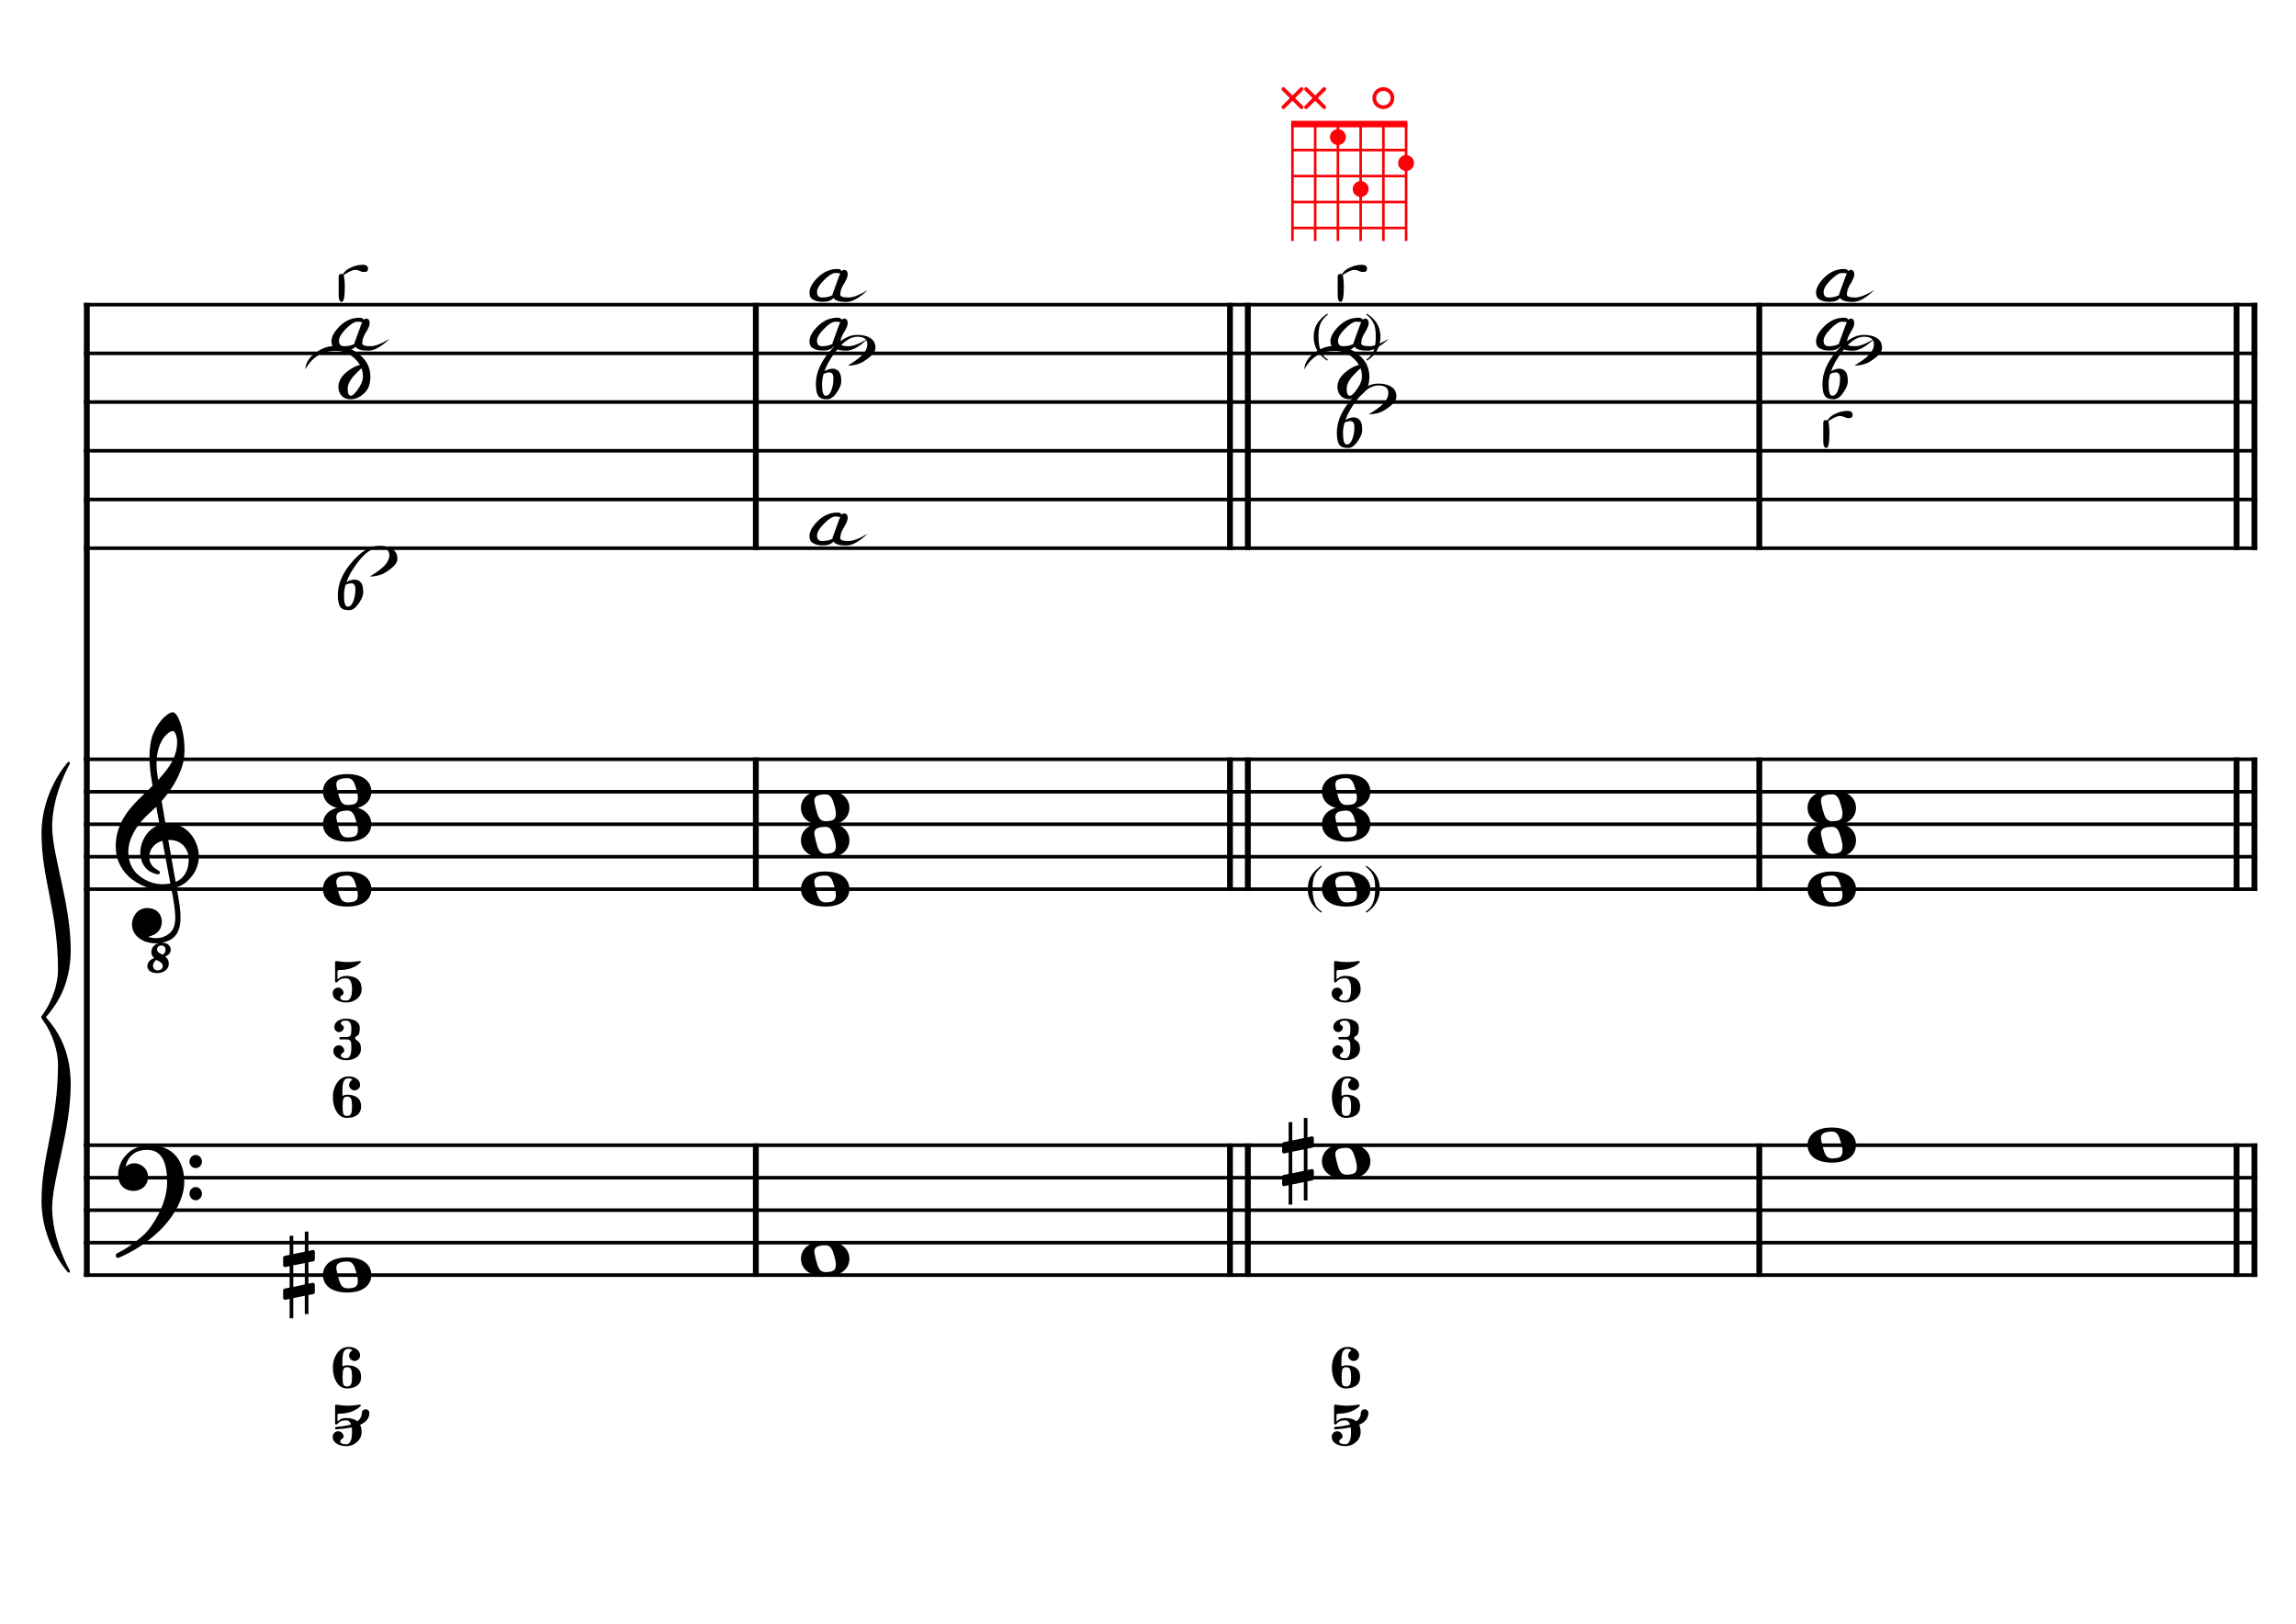 <?xml version="1.0" encoding="UTF-8" standalone="no"?>
<svg width="4209.44px" height="2976.38px" viewBox="0 0 4209.44 2976.38"
 xmlns="http://www.w3.org/2000/svg" xmlns:xlink="http://www.w3.org/1999/xlink" version="1.2" baseProfile="tiny">
<title>LaMineur (16)</title>
<desc>Generated by MuseScore 3.6.2</desc>
<polyline class="StaffLines" fill="none" stroke="#000000" stroke-width="6.55" stroke-linejoin="bevel" points="153.819,558.425 4138.58,558.425"/>
<polyline class="StaffLines" fill="none" stroke="#000000" stroke-width="6.55" stroke-linejoin="bevel" points="153.819,647.717 4138.58,647.717"/>
<polyline class="StaffLines" fill="none" stroke="#000000" stroke-width="6.55" stroke-linejoin="bevel" points="153.819,737.008 4138.58,737.008"/>
<polyline class="StaffLines" fill="none" stroke="#000000" stroke-width="6.55" stroke-linejoin="bevel" points="153.819,826.299 4138.58,826.299"/>
<polyline class="StaffLines" fill="none" stroke="#000000" stroke-width="6.55" stroke-linejoin="bevel" points="153.819,915.591 4138.58,915.591"/>
<polyline class="StaffLines" fill="none" stroke="#000000" stroke-width="6.55" stroke-linejoin="bevel" points="153.819,1004.88 4138.58,1004.88"/>
<polyline class="StaffLines" fill="none" stroke="#000000" stroke-width="6.55" stroke-linejoin="bevel" points="153.819,1391.81 4138.58,1391.81"/>
<polyline class="StaffLines" fill="none" stroke="#000000" stroke-width="6.55" stroke-linejoin="bevel" points="153.819,1451.34 4138.58,1451.34"/>
<polyline class="StaffLines" fill="none" stroke="#000000" stroke-width="6.55" stroke-linejoin="bevel" points="153.819,1510.87 4138.58,1510.87"/>
<polyline class="StaffLines" fill="none" stroke="#000000" stroke-width="6.55" stroke-linejoin="bevel" points="153.819,1570.39 4138.58,1570.39"/>
<polyline class="StaffLines" fill="none" stroke="#000000" stroke-width="6.55" stroke-linejoin="bevel" points="153.819,1629.92 4138.58,1629.92"/>
<polyline class="StaffLines" fill="none" stroke="#000000" stroke-width="6.55" stroke-linejoin="bevel" points="153.819,2099.26 4138.58,2099.26"/>
<polyline class="StaffLines" fill="none" stroke="#000000" stroke-width="6.55" stroke-linejoin="bevel" points="153.819,2158.79 4138.58,2158.79"/>
<polyline class="StaffLines" fill="none" stroke="#000000" stroke-width="6.55" stroke-linejoin="bevel" points="153.819,2218.32 4138.58,2218.32"/>
<polyline class="StaffLines" fill="none" stroke="#000000" stroke-width="6.55" stroke-linejoin="bevel" points="153.819,2277.85 4138.58,2277.85"/>
<polyline class="StaffLines" fill="none" stroke="#000000" stroke-width="6.55" stroke-linejoin="bevel" points="153.819,2337.37 4138.58,2337.37"/>
<path class="Symbol" transform="matrix(2.381,0,0,2.381,2397.66,1629.92)" d="M0,-0.1 C0,7.7 4,14 10.4,18.1 L10.9,17.4 C7.5,14.8 6.3,13.3 5.2,10.1 C4.2,7.2 3.7,4 3.7,-0.2 C3.7,-8.1 4.8,-12.3 10.9,-17.4 L10.5,-18.1 C3.9,-13.6 0,-8.5 0,-0.1"/>
<path class="Symbol" transform="matrix(2.381,0,0,2.381,2512.42,1629.92)" d="M3.7,-0.2 C3.7,4 3.2,7.2 2.2,10.1 C1,13.3 -0.2,14.8 -3.6,17.4 L-3,18.1 C3.4,14.1 7.3,7.6 7.3,-0.1 C7.3,-8.4 3.4,-13.8 -3.2,-18.1 L-3.6,-17.4 C2.6,-12.4 3.7,-8.1 3.7,-0.2"/>
<path class="Symbol" transform="matrix(2.381,0,0,2.381,2408.5,617.953)" d="M0,-0.1 C0,7.7 4,14 10.4,18.1 L10.9,17.4 C7.5,14.8 6.3,13.3 5.2,10.1 C4.2,7.2 3.7,4 3.7,-0.2 C3.7,-8.1 4.8,-12.3 10.9,-17.4 L10.5,-18.1 C3.9,-13.6 0,-8.5 0,-0.1"/>
<path class="Symbol" transform="matrix(2.381,0,0,2.381,2513.51,617.953)" d="M3.7,-0.2 C3.7,4 3.2,7.2 2.2,10.1 C1,13.3 -0.2,14.8 -3.6,17.4 L-3,18.1 C3.4,14.1 7.3,7.6 7.3,-0.1 C7.3,-8.4 3.4,-13.8 -3.2,-18.1 L-3.6,-17.4 C2.6,-12.4 3.7,-8.1 3.7,-0.2"/>
<polyline class="BarLine" fill="none" stroke="#000000" stroke-width="10.71" stroke-linejoin="bevel" points="159.176,2095.99 159.176,2340.65"/>
<polyline class="BarLine" fill="none" stroke="#000000" stroke-width="10.71" stroke-linejoin="bevel" points="1385.73,2095.99 1385.73,2340.65"/>
<polyline class="BarLine" fill="none" stroke="#000000" stroke-width="10.71" stroke-linejoin="bevel" points="2255.03,2095.99 2255.03,2340.65"/>
<polyline class="BarLine" fill="none" stroke="#000000" stroke-width="10.71" stroke-linejoin="bevel" points="2287.77,2095.99 2287.77,2340.65"/>
<polyline class="BarLine" fill="none" stroke="#000000" stroke-width="10.71" stroke-linejoin="bevel" points="3225.46,2095.99 3225.46,2340.65"/>
<polyline class="BarLine" fill="none" stroke="#000000" stroke-width="10.71" stroke-linejoin="bevel" points="4100.48,2095.99 4100.48,2340.65"/>
<polyline class="BarLine" fill="none" stroke="#000000" stroke-width="10.71" stroke-linejoin="bevel" points="4133.22,2095.99 4133.22,2340.65"/>
<polyline class="BarLine" fill="none" stroke="#000000" stroke-width="10.71" stroke-linejoin="bevel" points="159.176,1388.54 159.176,2099.26"/>
<polyline class="BarLine" fill="none" stroke="#000000" stroke-width="10.71" stroke-linejoin="bevel" points="1385.73,1388.54 1385.73,1633.2"/>
<polyline class="BarLine" fill="none" stroke="#000000" stroke-width="10.71" stroke-linejoin="bevel" points="2255.03,1388.54 2255.03,1633.2"/>
<polyline class="BarLine" fill="none" stroke="#000000" stroke-width="10.71" stroke-linejoin="bevel" points="2287.77,1388.54 2287.77,1633.2"/>
<polyline class="BarLine" fill="none" stroke="#000000" stroke-width="10.71" stroke-linejoin="bevel" points="3225.46,1388.54 3225.46,1633.2"/>
<polyline class="BarLine" fill="none" stroke="#000000" stroke-width="10.71" stroke-linejoin="bevel" points="4100.48,1388.54 4100.48,1633.2"/>
<polyline class="BarLine" fill="none" stroke="#000000" stroke-width="10.71" stroke-linejoin="bevel" points="4133.22,1388.54 4133.22,1633.2"/>
<polyline class="BarLine" fill="none" stroke="#000000" stroke-width="10.71" stroke-linejoin="bevel" points="159.176,555.151 159.176,1391.81"/>
<polyline class="BarLine" fill="none" stroke="#000000" stroke-width="10.71" stroke-linejoin="bevel" points="1385.73,555.151 1385.73,1008.16"/>
<polyline class="BarLine" fill="none" stroke="#000000" stroke-width="10.71" stroke-linejoin="bevel" points="2255.03,555.151 2255.03,1008.16"/>
<polyline class="BarLine" fill="none" stroke="#000000" stroke-width="10.71" stroke-linejoin="bevel" points="2287.77,555.151 2287.77,1008.16"/>
<polyline class="BarLine" fill="none" stroke="#000000" stroke-width="10.71" stroke-linejoin="bevel" points="3225.46,555.151 3225.46,1008.16"/>
<polyline class="BarLine" fill="none" stroke="#000000" stroke-width="10.71" stroke-linejoin="bevel" points="4100.48,555.151 4100.48,1008.16"/>
<polyline class="BarLine" fill="none" stroke="#000000" stroke-width="10.71" stroke-linejoin="bevel" points="4133.22,555.151 4133.22,1008.16"/>
<path class="Accidental" transform="matrix(2.381,0,0,2.381,519.076,2337.37)" d="M23.3,-10.6 C23.9,-10.7 24.4,-11.4 24.4,-12 L24.4,-17.9 C24.4,-18.7 23.8,-19.3 23,-19.3 L22.8,-19.3 L19.5,-18.6 L19.5,-33.5 L16.7,-33.5 L16.7,-18 L7.8,-16.2 L7.8,-30.3 L5,-30.3 L5,-15.6 L1.1,-14.8 C0.5,-14.7 0,-14 0,-13.4 L0,-13.2 L0,-7.4 L0,-7.6 C0,-6.8 0.6,-6.2 1.4,-6.2 L1.7,-6.2 L5,-6.9 L5,9.6 L1.1,10.4 C0.5,10.5 0,11.2 0,11.8 L0,17.6 C0,18.4 0.6,19 1.4,19 L1.7,19 L5,18.3 L5,33.2 L7.8,33.2 L7.8,17.7 L16.7,15.9 L16.7,30 L19.5,30 L19.5,15.3 L23.3,14.6 C23.9,14.5 24.4,13.8 24.4,13.2 L24.4,7.3 C24.4,6.5 23.8,5.9 23,5.9 L22.8,5.9 L19.5,6.6 L19.5,-9.9 L23.3,-10.6 M7.8,9.1 L7.8,-7.5 L16.7,-9.3 L16.7,7.2 L7.8,9.1 "/>
<path class="Accidental" transform="matrix(2.381,0,0,2.381,2350.64,2129.03)" d="M23.3,-10.6 C23.9,-10.7 24.4,-11.4 24.4,-12 L24.4,-17.9 C24.4,-18.7 23.8,-19.3 23,-19.3 L22.8,-19.3 L19.5,-18.6 L19.5,-33.5 L16.7,-33.5 L16.7,-18 L7.8,-16.2 L7.8,-30.3 L5,-30.3 L5,-15.6 L1.1,-14.8 C0.5,-14.7 0,-14 0,-13.4 L0,-13.2 L0,-7.4 L0,-7.6 C0,-6.8 0.6,-6.2 1.4,-6.2 L1.7,-6.2 L5,-6.9 L5,9.6 L1.1,10.4 C0.5,10.5 0,11.2 0,11.8 L0,17.6 C0,18.4 0.6,19 1.4,19 L1.7,19 L5,18.3 L5,33.2 L7.8,33.2 L7.8,17.7 L16.7,15.9 L16.7,30 L19.5,30 L19.5,15.3 L23.3,14.6 C23.9,14.5 24.4,13.8 24.4,13.2 L24.4,7.3 C24.4,6.5 23.8,5.9 23,5.9 L22.8,5.9 L19.5,6.6 L19.5,-9.9 L23.3,-10.6 M7.8,9.1 L7.8,-7.5 L16.7,-9.3 L16.7,7.2 L7.8,9.1 "/>
<path class="Note" transform="matrix(2.381,0,0,2.381,592.053,2337.37)" d="M18.7,-13.6 C4.9,-13.6 0,-6.6 0,-0.1 C0,6.4 4.9,13.4 18.7,13.4 C32.5,13.4 37.3,6.4 37.3,-0.1 C37.3,-6.6 32.5,-13.6 18.7,-13.6 M10.4,-4.5 C10.3,-4.9 10.3,-5.3 10.3,-5.7 C10.3,-6.5 10.5,-7.3 10.9,-8 C11.6,-9 12.8,-9.7 14.3,-10 C15.6,-10.3 16.3,-10.5 18.9,-10.5 L19,-10.5 C23,-10.5 24.3,-6.8 25.4,-3 L25.7,-2 C26.5,0.6 26.9,2.8 26.9,4.5 C26.9,5.7 26.7,6.8 26.3,7.6 C25.7,8.7 24.7,9.4 23,9.8 C22.1,10 20.6,10.1 20.6,10.1 C20.1,10.1 19.7,10.2 19.3,10.2 C16.1,10.2 14.1,9 12.7,4.7 C11.5,1 11.3,-0.1 10.4,-4.5"/>
<path class="Note" transform="matrix(2.381,0,0,2.381,1468.47,2307.61)" d="M18.7,-13.6 C4.9,-13.6 0,-6.6 0,-0.1 C0,6.4 4.9,13.4 18.7,13.4 C32.5,13.4 37.3,6.4 37.3,-0.1 C37.3,-6.6 32.5,-13.6 18.7,-13.6 M10.4,-4.5 C10.3,-4.9 10.3,-5.3 10.3,-5.7 C10.3,-6.5 10.5,-7.3 10.9,-8 C11.6,-9 12.8,-9.7 14.3,-10 C15.6,-10.3 16.3,-10.5 18.9,-10.5 L19,-10.5 C23,-10.5 24.3,-6.8 25.4,-3 L25.7,-2 C26.5,0.6 26.9,2.8 26.9,4.5 C26.9,5.7 26.7,6.8 26.3,7.6 C25.7,8.7 24.7,9.4 23,9.8 C22.1,10 20.6,10.1 20.6,10.1 C20.1,10.1 19.7,10.2 19.3,10.2 C16.1,10.2 14.1,9 12.7,4.7 C11.5,1 11.3,-0.1 10.4,-4.5"/>
<path class="Note" transform="matrix(2.381,0,0,2.381,2423.61,2129.03)" d="M18.7,-13.6 C4.9,-13.6 0,-6.6 0,-0.1 C0,6.4 4.9,13.4 18.7,13.4 C32.5,13.4 37.3,6.4 37.3,-0.1 C37.3,-6.6 32.5,-13.6 18.7,-13.6 M10.4,-4.5 C10.3,-4.9 10.3,-5.3 10.3,-5.7 C10.3,-6.5 10.5,-7.3 10.9,-8 C11.6,-9 12.8,-9.7 14.3,-10 C15.6,-10.3 16.3,-10.5 18.9,-10.5 L19,-10.5 C23,-10.5 24.3,-6.8 25.4,-3 L25.7,-2 C26.5,0.6 26.9,2.8 26.9,4.5 C26.9,5.7 26.7,6.8 26.3,7.6 C25.7,8.7 24.7,9.4 23,9.8 C22.1,10 20.6,10.1 20.6,10.1 C20.1,10.1 19.7,10.2 19.3,10.2 C16.1,10.2 14.1,9 12.7,4.7 C11.5,1 11.3,-0.1 10.4,-4.5"/>
<path class="Note" transform="matrix(2.381,0,0,2.381,3313.92,2099.26)" d="M18.7,-13.6 C4.9,-13.6 0,-6.6 0,-0.1 C0,6.4 4.9,13.4 18.7,13.4 C32.5,13.4 37.3,6.4 37.3,-0.1 C37.3,-6.6 32.5,-13.6 18.7,-13.6 M10.4,-4.5 C10.3,-4.9 10.3,-5.3 10.3,-5.7 C10.3,-6.5 10.5,-7.3 10.9,-8 C11.6,-9 12.8,-9.7 14.3,-10 C15.6,-10.3 16.3,-10.5 18.9,-10.5 L19,-10.5 C23,-10.5 24.3,-6.8 25.4,-3 L25.7,-2 C26.5,0.6 26.9,2.8 26.9,4.5 C26.9,5.7 26.7,6.8 26.3,7.6 C25.7,8.7 24.7,9.4 23,9.8 C22.1,10 20.6,10.1 20.6,10.1 C20.1,10.1 19.7,10.2 19.3,10.2 C16.1,10.2 14.1,9 12.7,4.7 C11.5,1 11.3,-0.1 10.4,-4.5"/>
<path class="Note" transform="matrix(2.381,0,0,2.381,592.053,1629.92)" d="M18.7,-13.6 C4.9,-13.6 0,-6.6 0,-0.1 C0,6.4 4.9,13.4 18.7,13.4 C32.5,13.4 37.3,6.4 37.3,-0.1 C37.3,-6.6 32.5,-13.6 18.7,-13.6 M10.4,-4.5 C10.3,-4.9 10.3,-5.3 10.3,-5.7 C10.3,-6.5 10.5,-7.3 10.9,-8 C11.6,-9 12.8,-9.7 14.3,-10 C15.6,-10.3 16.3,-10.5 18.9,-10.5 L19,-10.5 C23,-10.5 24.3,-6.8 25.4,-3 L25.7,-2 C26.5,0.6 26.9,2.8 26.9,4.5 C26.9,5.7 26.7,6.8 26.3,7.6 C25.7,8.7 24.7,9.4 23,9.8 C22.1,10 20.6,10.1 20.6,10.1 C20.1,10.1 19.7,10.2 19.3,10.2 C16.1,10.2 14.1,9 12.7,4.7 C11.5,1 11.3,-0.1 10.4,-4.5"/>
<path class="Note" transform="matrix(2.381,0,0,2.381,592.053,1510.87)" d="M18.7,-13.6 C4.9,-13.6 0,-6.6 0,-0.1 C0,6.4 4.9,13.4 18.7,13.4 C32.5,13.4 37.3,6.4 37.3,-0.1 C37.3,-6.6 32.5,-13.6 18.7,-13.6 M10.4,-4.5 C10.3,-4.9 10.3,-5.3 10.3,-5.7 C10.3,-6.5 10.5,-7.3 10.9,-8 C11.6,-9 12.8,-9.7 14.3,-10 C15.6,-10.3 16.3,-10.5 18.9,-10.5 L19,-10.5 C23,-10.5 24.3,-6.8 25.4,-3 L25.7,-2 C26.5,0.6 26.9,2.8 26.9,4.5 C26.9,5.7 26.7,6.8 26.3,7.6 C25.7,8.7 24.7,9.4 23,9.8 C22.1,10 20.6,10.1 20.6,10.1 C20.1,10.1 19.7,10.2 19.3,10.2 C16.1,10.2 14.1,9 12.7,4.7 C11.5,1 11.3,-0.1 10.4,-4.5"/>
<path class="Note" transform="matrix(2.381,0,0,2.381,592.053,1451.34)" d="M18.7,-13.6 C4.9,-13.6 0,-6.6 0,-0.1 C0,6.4 4.9,13.4 18.7,13.4 C32.5,13.4 37.3,6.4 37.3,-0.1 C37.3,-6.6 32.5,-13.6 18.7,-13.6 M10.4,-4.5 C10.3,-4.9 10.3,-5.3 10.3,-5.7 C10.3,-6.5 10.5,-7.3 10.9,-8 C11.6,-9 12.8,-9.7 14.3,-10 C15.6,-10.3 16.3,-10.5 18.9,-10.5 L19,-10.5 C23,-10.5 24.3,-6.8 25.4,-3 L25.7,-2 C26.5,0.6 26.9,2.8 26.9,4.5 C26.9,5.7 26.7,6.8 26.3,7.6 C25.7,8.7 24.7,9.4 23,9.8 C22.1,10 20.6,10.1 20.6,10.1 C20.1,10.1 19.7,10.2 19.3,10.2 C16.1,10.2 14.1,9 12.7,4.7 C11.5,1 11.3,-0.1 10.4,-4.5"/>
<path class="Note" transform="matrix(2.381,0,0,2.381,1468.47,1629.92)" d="M18.7,-13.6 C4.9,-13.6 0,-6.6 0,-0.1 C0,6.4 4.9,13.4 18.7,13.4 C32.5,13.4 37.3,6.4 37.3,-0.1 C37.3,-6.6 32.5,-13.6 18.7,-13.6 M10.4,-4.5 C10.3,-4.9 10.3,-5.3 10.3,-5.7 C10.3,-6.5 10.5,-7.3 10.9,-8 C11.6,-9 12.8,-9.7 14.3,-10 C15.6,-10.3 16.3,-10.5 18.9,-10.5 L19,-10.5 C23,-10.5 24.3,-6.8 25.4,-3 L25.7,-2 C26.5,0.6 26.9,2.8 26.9,4.5 C26.9,5.7 26.7,6.8 26.3,7.6 C25.7,8.7 24.7,9.4 23,9.8 C22.1,10 20.6,10.1 20.6,10.1 C20.1,10.1 19.7,10.2 19.3,10.2 C16.1,10.2 14.1,9 12.7,4.7 C11.5,1 11.3,-0.1 10.4,-4.5"/>
<path class="Note" transform="matrix(2.381,0,0,2.381,1468.47,1540.63)" d="M18.7,-13.6 C4.9,-13.6 0,-6.6 0,-0.1 C0,6.4 4.9,13.4 18.7,13.4 C32.5,13.4 37.3,6.4 37.3,-0.1 C37.3,-6.6 32.5,-13.6 18.7,-13.6 M10.4,-4.5 C10.3,-4.9 10.3,-5.3 10.3,-5.7 C10.3,-6.5 10.5,-7.3 10.9,-8 C11.6,-9 12.8,-9.7 14.3,-10 C15.6,-10.3 16.3,-10.5 18.9,-10.5 L19,-10.5 C23,-10.5 24.3,-6.8 25.4,-3 L25.7,-2 C26.5,0.6 26.9,2.8 26.9,4.5 C26.9,5.7 26.7,6.8 26.3,7.6 C25.7,8.7 24.7,9.4 23,9.8 C22.1,10 20.6,10.1 20.6,10.1 C20.1,10.1 19.7,10.2 19.3,10.2 C16.1,10.2 14.1,9 12.7,4.7 C11.5,1 11.3,-0.1 10.4,-4.5"/>
<path class="Note" transform="matrix(2.381,0,0,2.381,1468.47,1481.1)" d="M18.7,-13.6 C4.9,-13.6 0,-6.6 0,-0.1 C0,6.4 4.9,13.4 18.7,13.4 C32.5,13.4 37.3,6.4 37.3,-0.1 C37.3,-6.6 32.5,-13.6 18.7,-13.6 M10.4,-4.5 C10.3,-4.9 10.3,-5.3 10.3,-5.7 C10.3,-6.5 10.5,-7.3 10.9,-8 C11.6,-9 12.8,-9.7 14.3,-10 C15.6,-10.3 16.3,-10.5 18.9,-10.5 L19,-10.5 C23,-10.5 24.3,-6.8 25.4,-3 L25.7,-2 C26.5,0.6 26.9,2.8 26.9,4.5 C26.9,5.7 26.7,6.8 26.3,7.6 C25.7,8.7 24.7,9.4 23,9.8 C22.1,10 20.6,10.1 20.6,10.1 C20.1,10.1 19.7,10.2 19.3,10.2 C16.1,10.2 14.1,9 12.7,4.7 C11.5,1 11.3,-0.1 10.4,-4.5"/>
<path class="Note" transform="matrix(2.381,0,0,2.381,2423.61,1629.92)" d="M18.7,-13.6 C4.9,-13.6 0,-6.6 0,-0.1 C0,6.4 4.9,13.4 18.7,13.4 C32.5,13.4 37.3,6.4 37.3,-0.1 C37.3,-6.6 32.5,-13.6 18.7,-13.6 M10.4,-4.5 C10.3,-4.9 10.3,-5.3 10.3,-5.7 C10.3,-6.5 10.5,-7.3 10.9,-8 C11.6,-9 12.8,-9.7 14.3,-10 C15.6,-10.3 16.3,-10.5 18.9,-10.5 L19,-10.5 C23,-10.5 24.3,-6.8 25.4,-3 L25.7,-2 C26.5,0.6 26.9,2.8 26.9,4.5 C26.9,5.7 26.7,6.8 26.3,7.6 C25.7,8.7 24.7,9.4 23,9.8 C22.1,10 20.6,10.1 20.6,10.1 C20.1,10.1 19.7,10.2 19.3,10.2 C16.1,10.2 14.1,9 12.7,4.7 C11.5,1 11.3,-0.1 10.4,-4.5"/>
<path class="Note" transform="matrix(2.381,0,0,2.381,2423.61,1510.87)" d="M18.7,-13.6 C4.9,-13.6 0,-6.6 0,-0.1 C0,6.4 4.9,13.4 18.7,13.4 C32.5,13.4 37.3,6.4 37.3,-0.1 C37.3,-6.6 32.5,-13.6 18.7,-13.6 M10.4,-4.5 C10.3,-4.9 10.3,-5.3 10.3,-5.7 C10.3,-6.5 10.5,-7.3 10.9,-8 C11.6,-9 12.8,-9.7 14.3,-10 C15.6,-10.3 16.3,-10.5 18.9,-10.5 L19,-10.5 C23,-10.5 24.3,-6.8 25.4,-3 L25.7,-2 C26.5,0.6 26.9,2.8 26.9,4.5 C26.9,5.7 26.7,6.8 26.3,7.6 C25.7,8.7 24.7,9.4 23,9.8 C22.1,10 20.6,10.1 20.6,10.1 C20.1,10.1 19.7,10.2 19.3,10.2 C16.1,10.2 14.1,9 12.7,4.7 C11.5,1 11.3,-0.1 10.4,-4.5"/>
<path class="Note" transform="matrix(2.381,0,0,2.381,2423.61,1451.34)" d="M18.7,-13.6 C4.9,-13.6 0,-6.6 0,-0.1 C0,6.4 4.9,13.4 18.7,13.4 C32.5,13.4 37.3,6.4 37.3,-0.1 C37.3,-6.6 32.5,-13.6 18.7,-13.6 M10.4,-4.5 C10.3,-4.9 10.3,-5.3 10.3,-5.7 C10.3,-6.5 10.5,-7.3 10.9,-8 C11.6,-9 12.8,-9.7 14.3,-10 C15.6,-10.3 16.3,-10.5 18.9,-10.5 L19,-10.5 C23,-10.5 24.3,-6.8 25.4,-3 L25.7,-2 C26.5,0.6 26.9,2.8 26.9,4.5 C26.9,5.7 26.7,6.8 26.3,7.6 C25.7,8.7 24.7,9.4 23,9.8 C22.1,10 20.6,10.1 20.6,10.1 C20.1,10.1 19.7,10.2 19.3,10.2 C16.1,10.2 14.1,9 12.7,4.7 C11.5,1 11.3,-0.1 10.4,-4.5"/>
<path class="Note" transform="matrix(2.381,0,0,2.381,3313.92,1629.92)" d="M18.7,-13.6 C4.9,-13.6 0,-6.6 0,-0.1 C0,6.4 4.9,13.4 18.7,13.4 C32.5,13.4 37.3,6.4 37.3,-0.1 C37.3,-6.6 32.5,-13.6 18.7,-13.6 M10.4,-4.5 C10.3,-4.9 10.3,-5.3 10.3,-5.7 C10.3,-6.5 10.5,-7.3 10.9,-8 C11.6,-9 12.8,-9.7 14.3,-10 C15.6,-10.3 16.3,-10.5 18.9,-10.5 L19,-10.5 C23,-10.5 24.3,-6.8 25.4,-3 L25.7,-2 C26.5,0.6 26.9,2.8 26.9,4.5 C26.9,5.7 26.7,6.8 26.3,7.6 C25.7,8.7 24.7,9.4 23,9.8 C22.1,10 20.6,10.1 20.6,10.1 C20.1,10.1 19.7,10.2 19.3,10.2 C16.1,10.2 14.1,9 12.7,4.7 C11.5,1 11.3,-0.1 10.4,-4.5"/>
<path class="Note" transform="matrix(2.381,0,0,2.381,3313.92,1540.63)" d="M18.7,-13.6 C4.9,-13.6 0,-6.6 0,-0.1 C0,6.4 4.9,13.4 18.7,13.4 C32.5,13.4 37.3,6.4 37.3,-0.1 C37.3,-6.6 32.5,-13.6 18.7,-13.6 M10.4,-4.5 C10.3,-4.9 10.3,-5.3 10.3,-5.7 C10.3,-6.5 10.5,-7.3 10.9,-8 C11.6,-9 12.8,-9.7 14.3,-10 C15.6,-10.3 16.3,-10.5 18.9,-10.5 L19,-10.5 C23,-10.5 24.3,-6.8 25.4,-3 L25.7,-2 C26.5,0.6 26.9,2.8 26.9,4.5 C26.9,5.7 26.7,6.8 26.3,7.6 C25.7,8.7 24.7,9.4 23,9.8 C22.1,10 20.6,10.1 20.6,10.1 C20.1,10.1 19.7,10.2 19.3,10.2 C16.1,10.2 14.1,9 12.7,4.7 C11.5,1 11.3,-0.1 10.4,-4.5"/>
<path class="Note" transform="matrix(2.381,0,0,2.381,3313.92,1481.1)" d="M18.7,-13.6 C4.9,-13.6 0,-6.6 0,-0.1 C0,6.4 4.9,13.4 18.7,13.4 C32.5,13.4 37.3,6.4 37.3,-0.1 C37.3,-6.6 32.5,-13.6 18.7,-13.6 M10.4,-4.5 C10.3,-4.9 10.3,-5.3 10.3,-5.7 C10.3,-6.5 10.5,-7.3 10.9,-8 C11.6,-9 12.8,-9.7 14.3,-10 C15.6,-10.3 16.3,-10.5 18.9,-10.5 L19,-10.5 C23,-10.5 24.3,-6.8 25.4,-3 L25.7,-2 C26.5,0.6 26.9,2.8 26.9,4.5 C26.9,5.7 26.7,6.8 26.3,7.6 C25.7,8.7 24.7,9.4 23,9.8 C22.1,10 20.6,10.1 20.6,10.1 C20.1,10.1 19.7,10.2 19.3,10.2 C16.1,10.2 14.1,9 12.7,4.7 C11.5,1 11.3,-0.1 10.4,-4.5"/>
<path class="Note" d="M677.961,1056.98 C688.42,1050.4 696.013,1045.01 700.739,1040.83 C709.416,1033.16 713.754,1025.41 713.754,1017.59 C713.754,1008.44 707.634,1003.87 695.393,1003.87 C682.532,1003.87 669.129,1013.13 655.184,1031.65 C645.732,1044.2 639.031,1056.05 635.08,1067.21 C639.96,1064.03 645.112,1062.44 650.536,1062.44 C655.649,1062.44 659.716,1064.73 662.738,1069.3 C664.83,1072.48 665.875,1077.9 665.875,1085.57 C665.875,1092.47 662.234,1100.56 654.952,1109.86 C650.458,1115.59 645.461,1118.46 639.96,1118.46 C632.988,1118.46 628.107,1117.06 625.318,1114.27 C621.367,1110.32 619.391,1102.5 619.391,1090.8 C619.391,1071.12 627.332,1051.75 643.214,1032.69 C661.111,1011.23 678.271,1000.5 694.696,1000.5 C707.401,1000.5 716.892,1003.49 723.167,1009.45 C726.809,1012.94 728.629,1017.97 728.629,1024.56 C728.629,1031.92 721.385,1040.13 706.898,1049.2 C699.305,1054 689.66,1056.59 677.961,1056.98 M633.569,1072.09 C631.632,1078.6 630.663,1084.83 630.663,1090.8 C630.663,1104.98 632.91,1112.07 637.404,1112.07 C641.665,1112.07 644.996,1109.04 647.398,1103 C650.187,1096.18 651.581,1088.63 651.581,1080.34 C651.581,1072.98 649.141,1069.3 644.26,1069.3 C640.851,1069.3 637.288,1070.23 633.569,1072.09"/>
<path class="Note" d="M670.872,583.965 C675.443,583.965 677.729,586.831 677.729,592.564 C677.729,596.593 675.211,602.597 670.175,610.577 C666.147,617.007 664.132,623.283 664.132,629.403 C664.132,632.889 669.207,634.633 679.356,634.633 C687.723,634.633 699.383,630.1 714.335,621.036 C699.305,635.524 686.251,642.767 675.172,642.767 C665.178,642.767 658.205,641.257 654.254,638.235 C653.247,637.46 652.395,636.531 651.698,635.446 C647.824,640.172 641.355,642.535 632.29,642.535 C623.613,642.535 616.951,640.753 612.302,637.189 C609.203,634.788 607.654,630.953 607.654,625.684 C607.654,617.317 612.612,608.175 622.529,598.259 C633.143,587.645 645.422,582.338 659.368,582.338 C662.854,582.338 665.411,583.616 667.038,586.173 C668.355,584.701 669.633,583.965 670.872,583.965 M650.071,630.217 C649.993,629.597 649.955,628.977 649.955,628.357 C649.955,628.047 653.906,617.24 661.808,595.934 C662.583,593.843 663.358,592.061 664.132,590.589 C661.111,589.969 658.128,589.659 655.184,589.659 C649.761,589.659 642.556,594.269 633.569,603.488 C625.511,611.7 621.483,618.789 621.483,624.755 C621.483,631.34 624.621,634.633 630.896,634.633 C638.488,634.633 644.88,633.161 650.071,630.217"/>
<path class="Note" d="M626.596,553.244 C622.8,553.244 620.902,549.176 620.902,541.041 L620.902,506.992 C620.902,503.738 622.49,502.111 625.666,502.111 C627.061,502.111 628.107,502.227 628.804,502.459 C631.283,498.121 635.351,494.48 641.006,491.536 C648.909,487.43 656.927,485.376 665.062,485.376 C671.492,485.376 674.707,487.778 674.707,492.582 C674.707,496.61 672.538,498.624 668.2,498.624 C665.101,498.624 662.157,497.927 659.368,496.533 C656.888,495.293 654.254,494.673 651.465,494.673 C646.662,494.673 639.573,497.811 630.199,504.086 C631.516,510.362 632.174,517.683 632.174,526.05 C632.174,544.179 630.315,553.244 626.596,553.244"/>
<path class="Note" d="M559.784,677.207 C560.094,665.509 566.563,655.127 579.191,646.063 C590.425,638.005 602.704,633.977 616.03,633.977 C634.701,633.977 651.164,641.298 665.42,655.941 C674.484,665.315 679.016,676.936 679.016,690.804 C679.016,703.277 675.685,712.845 669.022,719.508 C660.887,727.72 652.288,731.826 643.223,731.826 C637.025,731.826 632.222,730.432 628.813,727.643 C623.235,723.072 620.446,716.951 620.446,709.281 C620.446,699.365 625.404,690.3 635.321,682.088 C643.456,675.348 651.629,670.932 659.841,668.84 C657.672,665.121 654.922,661.635 651.591,658.381 C641.209,648.232 629.433,643.157 616.262,643.157 C602.55,643.157 591.2,646.14 582.213,652.106 C572.916,658.226 565.439,666.593 559.784,677.207 M662.747,674.999 C658.486,678.95 654.225,683.173 649.964,687.666 C641.596,696.498 637.413,704.865 637.413,712.768 C637.413,721.212 639.35,725.435 643.223,725.435 C646.71,725.435 651.591,720.67 657.866,711.141 C662.902,703.548 665.42,696.576 665.42,690.223 C665.42,684.8 664.529,679.725 662.747,674.999"/>
<path class="Note" d="M1547.29,941.13 C1551.86,941.13 1554.15,943.997 1554.15,949.73 C1554.15,953.758 1551.63,959.763 1546.6,967.742 C1542.57,974.173 1540.55,980.448 1540.55,986.568 C1540.55,990.055 1545.63,991.798 1555.78,991.798 C1564.14,991.798 1575.8,987.266 1590.76,978.201 C1575.73,992.689 1562.67,999.933 1551.59,999.933 C1541.6,999.933 1534.63,998.422 1530.67,995.401 C1529.67,994.626 1528.82,993.696 1528.12,992.611 C1524.24,997.337 1517.78,999.7 1508.71,999.7 C1500.03,999.7 1493.37,997.918 1488.72,994.355 C1485.62,991.953 1484.07,988.118 1484.07,982.85 C1484.07,974.483 1489.03,965.341 1498.95,955.424 C1509.56,944.81 1521.84,939.503 1535.79,939.503 C1539.27,939.503 1541.83,940.781 1543.46,943.338 C1544.77,941.866 1546.05,941.13 1547.29,941.13 M1526.49,987.382 C1526.41,986.762 1526.37,986.142 1526.37,985.523 C1526.37,985.213 1530.33,974.405 1538.23,953.1 C1539,951.008 1539.78,949.226 1540.55,947.754 C1537.53,947.134 1534.55,946.824 1531.6,946.824 C1526.18,946.824 1518.98,951.434 1509.99,960.653 C1501.93,968.866 1497.9,975.955 1497.9,981.92 C1497.9,988.505 1501.04,991.798 1507.32,991.798 C1514.91,991.798 1521.3,990.326 1526.49,987.382"/>
<path class="Note" d="M1547.29,583.965 C1551.86,583.965 1554.15,586.831 1554.15,592.564 C1554.15,596.593 1551.63,602.597 1546.6,610.577 C1542.57,617.007 1540.55,623.283 1540.55,629.403 C1540.55,632.889 1545.63,634.633 1555.78,634.633 C1564.14,634.633 1575.8,630.1 1590.76,621.036 C1575.73,635.524 1562.67,642.767 1551.59,642.767 C1541.6,642.767 1534.63,641.257 1530.67,638.235 C1529.67,637.46 1528.82,636.531 1528.12,635.446 C1524.24,640.172 1517.78,642.535 1508.71,642.535 C1500.03,642.535 1493.37,640.753 1488.72,637.189 C1485.62,634.788 1484.07,630.953 1484.07,625.684 C1484.07,617.317 1489.03,608.175 1498.95,598.259 C1509.56,587.645 1521.84,582.338 1535.79,582.338 C1539.27,582.338 1541.83,583.616 1543.46,586.173 C1544.77,584.701 1546.05,583.965 1547.29,583.965 M1526.49,630.217 C1526.41,629.597 1526.37,628.977 1526.37,628.357 C1526.37,628.047 1530.33,617.24 1538.23,595.934 C1539,593.843 1539.78,592.061 1540.55,590.589 C1537.53,589.969 1534.55,589.659 1531.6,589.659 C1526.18,589.659 1518.98,594.269 1509.99,603.488 C1501.93,611.7 1497.9,618.789 1497.9,624.755 C1497.9,631.34 1501.04,634.633 1507.32,634.633 C1514.91,634.633 1521.3,633.161 1526.49,630.217"/>
<path class="Note" d="M1547.29,494.673 C1551.86,494.673 1554.15,497.54 1554.15,503.273 C1554.15,507.302 1551.63,513.306 1546.6,521.286 C1542.57,527.716 1540.55,533.991 1540.55,540.112 C1540.55,543.598 1545.63,545.341 1555.78,545.341 C1564.14,545.341 1575.8,540.809 1590.76,531.745 C1575.73,546.232 1562.67,553.476 1551.59,553.476 C1541.6,553.476 1534.63,551.965 1530.67,548.944 C1529.67,548.169 1528.82,547.239 1528.12,546.155 C1524.24,550.881 1517.78,553.244 1508.71,553.244 C1500.03,553.244 1493.37,551.462 1488.72,547.898 C1485.62,545.496 1484.07,541.661 1484.07,536.393 C1484.07,528.026 1489.03,518.884 1498.95,508.967 C1509.56,498.353 1521.84,493.046 1535.79,493.046 C1539.27,493.046 1541.83,494.325 1543.46,496.881 C1544.77,495.409 1546.05,494.673 1547.29,494.673 M1526.49,540.925 C1526.41,540.305 1526.37,539.686 1526.37,539.066 C1526.37,538.756 1530.33,527.948 1538.23,506.643 C1539,504.551 1539.78,502.769 1540.55,501.297 C1537.53,500.678 1534.55,500.368 1531.6,500.368 C1526.18,500.368 1518.98,504.977 1509.99,514.197 C1501.93,522.409 1497.9,529.498 1497.9,535.463 C1497.9,542.049 1501.04,545.341 1507.32,545.341 C1514.91,545.341 1521.3,543.869 1526.49,540.925"/>
<path class="Note" d="M1554.38,670.351 C1564.84,663.765 1572.43,658.381 1577.16,654.197 C1585.84,646.527 1590.17,638.78 1590.17,630.955 C1590.17,621.813 1584.05,617.242 1571.81,617.242 C1558.95,617.242 1545.55,626.5 1531.6,645.017 C1522.15,657.568 1515.45,669.421 1511.5,680.577 C1516.38,677.401 1521.53,675.813 1526.96,675.813 C1532.07,675.813 1536.14,678.098 1539.16,682.669 C1541.25,685.846 1542.3,691.269 1542.3,698.939 C1542.3,705.834 1538.65,713.93 1531.37,723.227 C1526.88,728.96 1521.88,731.826 1516.38,731.826 C1509.41,731.826 1504.53,730.432 1501.74,727.643 C1497.79,723.692 1495.81,715.867 1495.81,704.168 C1495.81,684.49 1503.75,665.121 1519.63,646.063 C1537.53,624.602 1554.69,613.872 1571.12,613.872 C1583.82,613.872 1593.31,616.855 1599.59,622.82 C1603.23,626.307 1605.05,631.343 1605.05,637.928 C1605.05,645.288 1597.81,653.5 1583.32,662.565 C1575.73,667.368 1566.08,669.963 1554.38,670.351 M1509.99,685.458 C1508.05,691.966 1507.08,698.203 1507.08,704.168 C1507.08,718.346 1509.33,725.435 1513.82,725.435 C1518.09,725.435 1521.42,722.413 1523.82,716.37 C1526.61,709.553 1528,701.999 1528,693.709 C1528,686.349 1525.56,682.669 1520.68,682.669 C1517.27,682.669 1513.71,683.599 1509.99,685.458"/>
<path class="Note" d="M2502.43,583.965 C2507,583.965 2509.29,586.831 2509.29,592.564 C2509.29,596.593 2506.77,602.597 2501.74,610.577 C2497.71,617.007 2495.69,623.283 2495.69,629.403 C2495.69,632.889 2500.77,634.633 2510.92,634.633 C2519.28,634.633 2530.94,630.1 2545.9,621.036 C2530.87,635.524 2517.81,642.767 2506.73,642.767 C2496.74,642.767 2489.77,641.257 2485.81,638.235 C2484.81,637.46 2483.96,636.531 2483.26,635.446 C2479.38,640.172 2472.92,642.535 2463.85,642.535 C2455.17,642.535 2448.51,640.753 2443.86,637.189 C2440.76,634.788 2439.21,630.953 2439.21,625.684 C2439.21,617.317 2444.17,608.175 2454.09,598.259 C2464.7,587.645 2476.98,582.338 2490.93,582.338 C2494.41,582.338 2496.97,583.616 2498.6,586.173 C2499.91,584.701 2501.19,583.965 2502.43,583.965 M2481.63,630.217 C2481.55,629.597 2481.51,628.977 2481.51,628.357 C2481.51,628.047 2485.47,617.24 2493.37,595.934 C2494.14,593.843 2494.92,592.061 2495.69,590.589 C2492.67,589.969 2489.69,589.659 2486.74,589.659 C2481.32,589.659 2474.12,594.269 2465.13,603.488 C2457.07,611.7 2453.04,618.789 2453.04,624.755 C2453.04,631.34 2456.18,634.633 2462.46,634.633 C2470.05,634.633 2476.44,633.161 2481.63,630.217"/>
<path class="Note" d="M2509.52,759.642 C2519.98,753.057 2527.57,747.672 2532.3,743.489 C2540.98,735.819 2545.31,728.071 2545.31,720.247 C2545.31,711.105 2539.19,706.534 2526.95,706.534 C2514.09,706.534 2500.69,715.792 2486.74,734.308 C2477.29,746.859 2470.59,758.712 2466.64,769.869 C2471.52,766.692 2476.67,765.104 2482.1,765.104 C2487.21,765.104 2491.28,767.389 2494.3,771.96 C2496.39,775.137 2497.44,780.56 2497.44,788.23 C2497.44,795.125 2493.79,803.221 2486.51,812.518 C2482.02,818.251 2477.02,821.118 2471.52,821.118 C2464.55,821.118 2459.67,819.723 2456.88,816.934 C2452.93,812.983 2450.95,805.158 2450.95,793.459 C2450.95,773.781 2458.89,754.413 2474.77,735.354 C2492.67,713.894 2509.83,703.164 2526.26,703.164 C2538.96,703.164 2548.45,706.146 2554.73,712.112 C2558.37,715.598 2560.19,720.634 2560.19,727.219 C2560.19,734.579 2552.95,742.791 2538.46,751.856 C2530.87,756.659 2521.22,759.255 2509.52,759.642 M2465.13,774.749 C2463.19,781.257 2462.22,787.494 2462.22,793.459 C2462.22,807.637 2464.47,814.726 2468.96,814.726 C2473.23,814.726 2476.56,811.705 2478.96,805.662 C2481.75,798.844 2483.14,791.29 2483.14,783 C2483.14,775.64 2480.7,771.96 2475.82,771.96 C2472.41,771.96 2468.85,772.89 2465.13,774.749"/>
<path class="Note" d="M2458.16,553.244 C2454.36,553.244 2452.46,549.176 2452.46,541.041 L2452.46,506.992 C2452.46,503.738 2454.05,502.111 2457.23,502.111 C2458.62,502.111 2459.67,502.227 2460.36,502.459 C2462.84,498.121 2466.91,494.48 2472.57,491.536 C2480.47,487.43 2488.49,485.376 2496.62,485.376 C2503.05,485.376 2506.27,487.778 2506.27,492.582 C2506.27,496.61 2504.1,498.624 2499.76,498.624 C2496.66,498.624 2493.72,497.927 2490.93,496.533 C2488.45,495.293 2485.81,494.673 2483.03,494.673 C2478.22,494.673 2471.13,497.811 2461.76,504.086 C2463.08,510.362 2463.73,517.683 2463.73,526.05 C2463.73,544.179 2461.88,553.244 2458.16,553.244"/>
<path class="Note" d="M2391.34,677.207 C2391.65,665.509 2398.12,655.127 2410.75,646.063 C2421.99,638.005 2434.26,633.977 2447.59,633.977 C2466.26,633.977 2482.72,641.298 2496.98,655.941 C2506.04,665.315 2510.58,676.936 2510.58,690.804 C2510.58,703.277 2507.25,712.845 2500.58,719.508 C2492.45,727.72 2483.85,731.826 2474.78,731.826 C2468.59,731.826 2463.78,730.432 2460.37,727.643 C2454.8,723.072 2452.01,716.951 2452.01,709.281 C2452.01,699.365 2456.96,690.3 2466.88,682.088 C2475.02,675.348 2483.19,670.932 2491.4,668.84 C2489.23,665.121 2486.48,661.635 2483.15,658.381 C2472.77,648.232 2460.99,643.157 2447.82,643.157 C2434.11,643.157 2422.76,646.14 2413.77,652.106 C2404.48,658.226 2397,666.593 2391.34,677.207 M2494.31,674.999 C2490.05,678.95 2485.78,683.173 2481.52,687.666 C2473.16,696.498 2468.97,704.865 2468.97,712.768 C2468.97,721.212 2470.91,725.435 2474.78,725.435 C2478.27,725.435 2483.15,720.67 2489.43,711.141 C2494.46,703.548 2496.98,696.576 2496.98,690.223 C2496.98,684.8 2496.09,679.725 2494.31,674.999"/>
<path class="Note" d="M3392.74,583.965 C3397.31,583.965 3399.6,586.831 3399.6,592.564 C3399.6,596.593 3397.08,602.597 3392.05,610.577 C3388.02,617.007 3386,623.283 3386,629.403 C3386,632.889 3391.08,634.633 3401.23,634.633 C3409.59,634.633 3421.25,630.1 3436.21,621.036 C3421.18,635.524 3408.12,642.767 3397.04,642.767 C3387.05,642.767 3380.08,641.257 3376.13,638.235 C3375.12,637.46 3374.27,636.531 3373.57,635.446 C3369.7,640.172 3363.23,642.535 3354.16,642.535 C3345.48,642.535 3338.82,640.753 3334.17,637.189 C3331.07,634.788 3329.52,630.953 3329.52,625.684 C3329.52,617.317 3334.48,608.175 3344.4,598.259 C3355.01,587.645 3367.29,582.338 3381.24,582.338 C3384.73,582.338 3387.28,583.616 3388.91,586.173 C3390.23,584.701 3391.5,583.965 3392.74,583.965 M3371.94,630.217 C3371.86,629.597 3371.83,628.977 3371.83,628.357 C3371.83,628.047 3375.78,617.24 3383.68,595.934 C3384.45,593.843 3385.23,592.061 3386,590.589 C3382.98,589.969 3380,589.659 3377.06,589.659 C3371.63,589.659 3364.43,594.269 3355.44,603.488 C3347.38,611.7 3343.35,618.789 3343.35,624.755 C3343.35,631.34 3346.49,634.633 3352.77,634.633 C3360.36,634.633 3366.75,633.161 3371.94,630.217"/>
<path class="Note" d="M3392.74,494.673 C3397.31,494.673 3399.6,497.54 3399.6,503.273 C3399.6,507.302 3397.08,513.306 3392.05,521.286 C3388.02,527.716 3386,533.991 3386,540.112 C3386,543.598 3391.08,545.341 3401.23,545.341 C3409.59,545.341 3421.25,540.809 3436.21,531.745 C3421.18,546.232 3408.12,553.476 3397.04,553.476 C3387.05,553.476 3380.08,551.965 3376.13,548.944 C3375.12,548.169 3374.27,547.239 3373.57,546.155 C3369.7,550.881 3363.23,553.244 3354.16,553.244 C3345.48,553.244 3338.82,551.462 3334.17,547.898 C3331.07,545.496 3329.52,541.661 3329.52,536.393 C3329.52,528.026 3334.48,518.884 3344.4,508.967 C3355.01,498.353 3367.29,493.046 3381.24,493.046 C3384.73,493.046 3387.28,494.325 3388.91,496.881 C3390.23,495.409 3391.5,494.673 3392.74,494.673 M3371.94,540.925 C3371.86,540.305 3371.83,539.686 3371.83,539.066 C3371.83,538.756 3375.78,527.948 3383.68,506.643 C3384.45,504.551 3385.23,502.769 3386,501.297 C3382.98,500.678 3380,500.368 3377.06,500.368 C3371.63,500.368 3364.43,504.977 3355.44,514.197 C3347.38,522.409 3343.35,529.498 3343.35,535.463 C3343.35,542.049 3346.49,545.341 3352.77,545.341 C3360.36,545.341 3366.75,543.869 3371.94,540.925"/>
<path class="Note" d="M3348.47,821.118 C3344.67,821.118 3342.77,817.05 3342.77,808.916 L3342.77,774.866 C3342.77,771.612 3344.36,769.985 3347.54,769.985 C3348.93,769.985 3349.98,770.101 3350.68,770.333 C3353.15,765.995 3357.22,762.354 3362.88,759.41 C3370.78,755.304 3378.8,753.25 3386.93,753.25 C3393.36,753.25 3396.58,755.652 3396.58,760.456 C3396.58,764.484 3394.41,766.499 3390.07,766.499 C3386.97,766.499 3384.03,765.801 3381.24,764.407 C3378.76,763.167 3376.13,762.547 3373.34,762.547 C3368.53,762.547 3361.44,765.685 3352.07,771.96 C3353.39,778.236 3354.05,785.557 3354.05,793.924 C3354.05,812.053 3352.19,821.118 3348.47,821.118"/>
<path class="Note" d="M3399.83,670.351 C3410.29,663.765 3417.88,658.381 3422.61,654.197 C3431.29,646.527 3435.63,638.78 3435.63,630.955 C3435.63,621.813 3429.5,617.242 3417.26,617.242 C3404.4,617.242 3391,626.5 3377.06,645.017 C3367.6,657.568 3360.9,669.421 3356.95,680.577 C3361.83,677.401 3366.98,675.813 3372.41,675.813 C3377.52,675.813 3381.59,678.098 3384.61,682.669 C3386.7,685.846 3387.75,691.269 3387.75,698.939 C3387.75,705.834 3384.11,713.93 3376.82,723.227 C3372.33,728.96 3367.33,731.826 3361.83,731.826 C3354.86,731.826 3349.98,730.432 3347.19,727.643 C3343.24,723.692 3341.26,715.867 3341.26,704.168 C3341.26,684.49 3349.2,665.121 3365.09,646.063 C3382.98,624.602 3400.14,613.872 3416.57,613.872 C3429.27,613.872 3438.76,616.855 3445.04,622.82 C3448.68,626.307 3450.5,631.343 3450.5,637.928 C3450.5,645.288 3443.26,653.5 3428.77,662.565 C3421.18,667.368 3411.53,669.963 3399.83,670.351 M3355.44,685.458 C3353.5,691.966 3352.53,698.203 3352.53,704.168 C3352.53,718.346 3354.78,725.435 3359.27,725.435 C3363.54,725.435 3366.87,722.413 3369.27,716.37 C3372.06,709.553 3373.45,701.999 3373.45,693.709 C3373.45,686.349 3371.01,682.669 3366.13,682.669 C3362.72,682.669 3359.16,683.599 3355.44,685.458"/>
<path class="Clef" transform="matrix(2.381,0,0,2.381,212.156,2158.79)" d="M25.4,-25.1 C17.8,-25.1 11.7,-20.7 11.6,-20.7 C5.8,-16.4 3.5,-11.3 2.6,-7.8 C2.1,-6 1.9,-4.2 1.9,-2.5 C1.9,-0.1 2.3,2.1 3.2,4 C4.4,6.7 6.7,8.6 9.7,9.6 C10.9,10 12.2,10.2 13.5,10.2 C15.7,10.2 18,9.6 19.9,8.5 C23,6.8 24.9,3.2 24.9,-0.7 C24.9,-4.2 23.1,-7.4 20.1,-9.3 C18,-10.7 16,-11.1 14.3,-11.1 C13.1,-11.1 12,-10.9 11.1,-10.6 C10.1,-10.2 8.4,-9.2 7.6,-8.5 C7.9,-10.4 9.1,-13.3 10.2,-14.9 C11.3,-16.5 13.5,-18.5 15.2,-19.4 C17.7,-20.8 20.9,-21.4 24.4,-21.4 C34.6,-21.4 39.6,-13.2 39.6,3.6 C39.6,12.9 36.1,21.8 33.1,27.7 C29.8,34.3 25.4,40.6 21.5,44.1 C11.1,53.6 1.3,58.1 1.2,58.1 C1.2,58.1 -0.3,59 0.1,60.5 C0.4,61.5 1.3,61.7 1.9,61.7 C2,61.7 2.3,61.6 2.4,61.6 C2.5,61.6 13.9,56.9 23,49.8 C28.1,46.1 32.7,42.1 36.7,37.8 C40.3,33.9 43.4,29.7 45.9,25.5 C50.3,18 52.8,10.2 52.8,3.5 C52.8,-4.8 50.6,-11.7 46.5,-16.6 C41.8,-22.2 34.7,-25.1 25.4,-25.1 M56.8,-12.4 C56.8,-9.6 59,-7.4 61.6,-7.4 C64.2,-7.4 66.4,-9.6 66.4,-12.4 C66.4,-15.2 64.2,-17.5 61.6,-17.5 C59,-17.5 56.8,-15.2 56.8,-12.4 M56.8,12.3 C56.8,15.1 59,17.4 61.6,17.4 C64.2,17.4 66.4,15.1 66.4,12.3 C66.4,9.5 64.2,7.2 61.6,7.2 C59,7.2 56.8,9.5 56.8,12.3"/>
<path class="Clef" transform="matrix(2.381,0,0,2.381,212.156,1570.39)" d="M63.37,-5.89 C62.14,-11.32 59.5,-15.14 58.72,-16.18 C55.53,-20.45 51.52,-23.3 46.83,-24.65 C43.72,-25.54 40.72,-25.65 38.3,-25.47 C37.26,-31.48 36.26,-37.36 35.35,-42.81 C40.79,-48.97 44.42,-54.77 46.69,-59.07 C50.16,-65.65 51.31,-70.23 51.36,-70.43 C53.08,-75.64 53.44,-83.34 52.34,-91.55 C51.33,-99.1 49.24,-105.81 46.89,-109.06 C45.86,-110.49 44.81,-111.22 43.77,-111.22 C42.55,-111.22 40.04,-109.98 37.15,-107.21 C34.85,-105.01 31.58,-101.12 29.02,-95.11 C26.02,-88.05 25.81,-78.56 26.16,-71.84 C26.54,-64.57 27.65,-58.88 27.66,-58.83 C27.68,-58.74 27.94,-57.24 28.39,-54.67 C28.16,-54.44 27.92,-54.22 27.67,-53.98 C26.63,-52.98 25.44,-51.84 24.06,-50.46 C23.2,-49.6 22.25,-48.69 21.25,-47.72 C12.79,-39.57 0,-27.25 0,-8.1 C0,-3.4 0.9,1.02 2.68,5.03 C4.27,8.63 6.57,11.91 9.5,14.78 C17.23,22.33 27.82,25.54 34.88,25.38 C37.83,25.31 40.46,25.07 42.85,24.62 C44.68,34.22 45.82,41.25 45.86,46.59 C45.9,53.1 44.25,57.07 40.35,59.84 C37.92,61.57 35.11,62.52 32.01,62.67 C29.42,62.79 27.16,62.32 25.73,61.91 L25.72,61.91 C25.72,61.91 25.43,61.83 25.42,61.63 C25.41,61.45 25.76,61.4 25.77,61.4 L25.79,61.4 C27.71,60.96 31.28,59.73 33.64,56.43 C35.44,53.91 36.31,49.29 34.47,45.35 C33.36,42.96 30.85,40.01 25.23,39.56 C22.74,39.36 20.47,39.87 18.47,41.07 C16.66,42.15 15.16,43.79 14.11,45.79 C11.65,50.49 12.11,56.22 15.24,60.06 C18.2,63.68 22.82,65.99 28.25,66.57 C29.1,66.66 29.95,66.7 30.8,66.7 C31.51,66.7 32.22,66.67 32.92,66.61 C31.72,66.94 30.64,67.49 29.77,68.25 C28.28,69.54 27.44,71.38 27.44,73.41 C27.44,75.28 28.06,76.65 29.55,78.04 C28.41,78.5 27.55,78.98 26.79,79.56 C25.25,80.73 24.34,82.46 24.34,84.19 C24.34,87.45 27.3,89.63 31.72,89.63 C37.13,89.63 40.91,86.63 40.91,82.35 C40.91,80.12 39.91,78.18 38.08,76.83 C41.01,75.62 42.37,73.94 42.37,71.56 C42.39,70.05 41.69,68.61 40.49,67.69 C39.28,66.74 37.62,66.24 35.69,66.24 L35.51,66.24 C38.28,65.7 40.92,64.7 43.21,63.28 C46.87,60.71 48.99,56.73 49.67,51.1 C50.23,46.46 49.84,40.55 48.44,32.48 C48.08,30.39 47.54,27.36 46.88,23.6 C52.63,21.68 56.79,18.11 60.56,12.26 C63.85,6.52 64.8,0.42 63.37,-5.89 M32.39,87.54 C30.19,87.54 28.73,86.12 28.73,84.01 C28.73,82.11 29.65,80.5 31.32,79.47 C31.68,79.66 31.77,79.71 32.11,79.88 C33.3,80.48 33.3,80.48 33.55,80.63 L33.56,80.64 C35.47,81.73 36.25,82.76 36.25,84.18 C36.24,86.09 34.59,87.54 32.39,87.54 M38.31,71.63 C38.31,73.27 37.73,74.34 36.18,75.53 C34.74,74.78 34.35,74.56 33.98,74.34 L33.88,74.28 C32.33,73.34 31.85,72.66 31.85,71.4 C31.85,69.6 33.23,68.34 35.19,68.34 C37.17,68.35 38.31,69.55 38.31,71.63 M33.15,-83.81 C34.93,-89.55 37.67,-92.8 39.66,-94.53 C41.41,-96.05 43.06,-96.76 43.98,-96.76 C44.12,-96.76 44.24,-96.74 44.34,-96.71 C44.8,-96.57 45.33,-96 45.8,-95.13 C48.11,-90.84 47.37,-84.13 46.03,-79.69 C44.4,-74.29 41.48,-68.68 32.69,-59.06 C32.52,-60.17 32.36,-61.22 32.21,-62.2 C30.95,-70.49 31.27,-77.76 33.15,-83.81 M29.15,20.31 C24.51,19.09 20.08,16.59 16.32,13.09 C15.01,11.86 13.14,9.69 11.67,6.3 C10.31,3.14 9.65,-0.29 9.7,-3.88 C9.77,-8.57 11.08,-13.39 13.59,-18.18 C16.51,-23.76 21.07,-29.29 27.13,-34.62 C28.58,-35.9 29.95,-37.18 31.24,-38.46 C32,-34.2 32.83,-29.51 33.71,-24.63 C29.86,-23.36 25.11,-20.21 22,-14.56 C18.47,-7.99 18.61,-2.47 19.34,1.01 C20.28,5.47 22.81,9.23 26.27,11.32 C27.2,11.88 31.33,14.01 33.17,13.43 C33.54,13.31 33.81,13.09 33.95,12.76 C34.46,11.59 33.44,10.95 31.88,9.99 C31.28,9.62 30.61,9.2 29.88,8.67 C26.56,6.18 25.11,1.73 26.18,-2.65 C26.76,-5.05 28.04,-7.21 29.88,-8.91 C31.55,-10.46 33.59,-11.56 35.97,-12.2 C38.01,-0.96 40.07,10.19 41.71,18.55 C41.84,19.24 41.98,19.91 42.11,20.58 C37.71,21.51 33.37,21.42 29.15,20.31 M54.9,10.1 C53.73,13.28 51.27,17.35 46.14,19.41 C46.07,18.99 45.99,18.56 45.91,18.13 C44.36,9.37 42.43,-1.61 40.47,-12.87 C50.82,-13.35 55.09,-5.91 55.98,-1.08 C56.45,1.45 56.45,5.89 54.9,10.1"/>
<path class="FiguredBass" d="M639.242,2472.56 C634.665,2472.56 631.619,2474.4 630.104,2478.08 C628.589,2481.76 627.831,2486.97 627.831,2493.71 L627.831,2504.66 C631.047,2503.36 633.83,2502.68 636.181,2502.62 C644.221,2502.62 650.545,2504.4 655.153,2507.95 C659.761,2511.51 662.064,2516.8 662.064,2523.82 C662.064,2530.84 659.73,2536.14 655.06,2539.73 C650.39,2543.32 644.097,2545.11 636.181,2545.11 C628.078,2545.11 621.739,2541.35 617.162,2533.84 C612.585,2526.32 610.297,2517.4 610.297,2507.07 C610.297,2496.81 612.956,2487.9 618.275,2480.35 C623.594,2472.81 630.583,2469.04 639.242,2469.04 C644.932,2469.04 649.849,2470.47 653.993,2473.35 C658.137,2476.23 660.209,2480.01 660.209,2484.71 C660.209,2487.44 659.219,2489.79 657.24,2491.76 C655.261,2493.74 652.895,2494.73 650.143,2494.73 C647.391,2494.73 645.025,2493.74 643.046,2491.76 C641.067,2489.79 640.077,2487.44 640.077,2484.71 C640.077,2482.05 641.067,2479.7 643.046,2477.66 C643.726,2476.86 644.685,2476.18 645.922,2475.62 C645.613,2474.82 644.994,2474.2 644.066,2473.77 C642.706,2472.96 641.098,2472.56 639.242,2472.56 M643.788,2510.5 C642.675,2507.6 640.232,2506.14 636.459,2506.14 C632.686,2506.14 630.351,2507.6 629.455,2510.5 C628.558,2513.41 628.109,2517.83 628.109,2523.77 C628.109,2530.76 628.558,2535.46 629.455,2537.87 C630.351,2540.29 632.686,2541.49 636.459,2541.49 C640.232,2541.49 642.675,2540.04 643.788,2537.13 C644.901,2534.22 645.458,2529.79 645.458,2523.82 C645.458,2517.85 644.901,2513.41 643.788,2510.5"/>
<path class="FiguredBass" d="M616.605,2574.79 L621.059,2575.43 C622.234,2575.62 623.687,2575.81 625.419,2575.99 C629.687,2576.49 633.799,2576.73 637.758,2576.73 C641.716,2576.73 645.891,2576.49 650.282,2575.99 C652.014,2575.81 653.529,2575.62 654.828,2575.43 L659.374,2574.79 C660.302,2574.79 661.013,2575.09 661.508,2575.71 C661.879,2576.21 661.817,2576.7 661.322,2577.2 C651.674,2586.66 638.345,2591.39 621.337,2591.39 C620.657,2591.39 620.054,2591.64 619.528,2592.13 C619.002,2592.63 618.739,2593.25 618.739,2593.99 L618.739,2605.77 C623.131,2601.44 628.45,2599.28 634.696,2599.28 C643.417,2599.28 650.22,2601.32 655.106,2605.4 C660.425,2601.38 663.209,2596.25 663.456,2590 C663.518,2588.02 664.167,2586.41 665.404,2585.18 C666.765,2583.94 668.404,2583.32 670.321,2583.32 C672.239,2583.32 673.862,2583.97 675.192,2585.27 C676.522,2586.57 677.187,2588.14 677.187,2590 C677.187,2599.59 671.527,2606.85 660.209,2611.8 C662.064,2615.45 662.992,2619.9 662.992,2625.16 C662.992,2632.15 660.209,2638.18 654.643,2643.25 C649.076,2648.32 642.427,2650.86 634.696,2650.86 C628.017,2650.86 622.218,2649.34 617.301,2646.31 C612.384,2643.28 609.926,2639.08 609.926,2633.7 C609.926,2630.97 610.915,2628.61 612.895,2626.6 C614.874,2624.59 617.239,2623.58 619.992,2623.58 C622.744,2623.58 625.079,2624.57 626.996,2626.55 C628.913,2628.53 629.872,2630.91 629.872,2633.7 C629.872,2634.93 628.852,2636.28 626.811,2637.73 C624.77,2639.19 623.749,2640.53 623.749,2641.77 C623.749,2645.48 627.398,2647.33 634.696,2647.33 C641.809,2647.33 645.365,2639.94 645.365,2625.16 C645.365,2621.88 645.18,2619.01 644.809,2616.53 C637.325,2618.08 627.955,2619.29 616.698,2620.15 C615.152,2620.27 614.379,2619.5 614.379,2617.83 C614.379,2616.47 615.152,2615.73 616.698,2615.61 C628.078,2614.68 637.047,2613.19 643.603,2611.15 C641.871,2606.2 638.902,2603.7 634.696,2603.64 C628.326,2603.64 623.873,2604.94 621.337,2607.53 C618.801,2610.13 617.224,2611.43 616.605,2611.43 C615.121,2611.43 614.379,2610.66 614.379,2609.11 L614.379,2577.2 C614.379,2576.58 614.595,2576.02 615.028,2575.53 C615.523,2575.03 616.049,2574.79 616.605,2574.79"/>
<path class="FiguredBass" d="M2470.8,2472.56 C2466.23,2472.56 2463.18,2474.4 2461.66,2478.08 C2460.15,2481.76 2459.39,2486.97 2459.39,2493.71 L2459.39,2504.66 C2462.61,2503.36 2465.39,2502.68 2467.74,2502.62 C2475.78,2502.62 2482.11,2504.4 2486.71,2507.95 C2491.32,2511.51 2493.62,2516.8 2493.62,2523.82 C2493.62,2530.84 2491.29,2536.14 2486.62,2539.73 C2481.95,2543.32 2475.66,2545.11 2467.74,2545.11 C2459.64,2545.11 2453.3,2541.35 2448.72,2533.84 C2444.15,2526.32 2441.86,2517.4 2441.86,2507.07 C2441.86,2496.81 2444.52,2487.9 2449.84,2480.35 C2455.15,2472.81 2462.14,2469.04 2470.8,2469.04 C2476.49,2469.04 2481.41,2470.47 2485.55,2473.35 C2489.7,2476.23 2491.77,2480.01 2491.77,2484.71 C2491.77,2487.44 2490.78,2489.79 2488.8,2491.76 C2486.82,2493.74 2484.46,2494.73 2481.7,2494.73 C2478.95,2494.73 2476.59,2493.74 2474.61,2491.76 C2472.63,2489.79 2471.64,2487.44 2471.64,2484.71 C2471.64,2482.05 2472.63,2479.7 2474.61,2477.66 C2475.29,2476.86 2476.25,2476.18 2477.48,2475.62 C2477.17,2474.82 2476.55,2474.2 2475.63,2473.77 C2474.27,2472.96 2472.66,2472.56 2470.8,2472.56 M2475.35,2510.5 C2474.24,2507.6 2471.79,2506.14 2468.02,2506.14 C2464.25,2506.14 2461.91,2507.6 2461.01,2510.5 C2460.12,2513.41 2459.67,2517.83 2459.67,2523.77 C2459.67,2530.76 2460.12,2535.46 2461.01,2537.87 C2461.91,2540.29 2464.25,2541.49 2468.02,2541.49 C2471.79,2541.49 2474.24,2540.04 2475.35,2537.13 C2476.46,2534.22 2477.02,2529.79 2477.02,2523.82 C2477.02,2517.85 2476.46,2513.41 2475.35,2510.5"/>
<path class="FiguredBass" d="M2448.17,2574.79 L2452.62,2575.43 C2453.79,2575.62 2455.25,2575.81 2456.98,2575.99 C2461.25,2576.49 2465.36,2576.73 2469.32,2576.73 C2473.28,2576.73 2477.45,2576.49 2481.84,2575.99 C2483.57,2575.81 2485.09,2575.62 2486.39,2575.43 L2490.93,2574.79 C2491.86,2574.79 2492.57,2575.09 2493.07,2575.71 C2493.44,2576.21 2493.38,2576.7 2492.88,2577.2 C2483.23,2586.66 2469.91,2591.39 2452.9,2591.39 C2452.22,2591.39 2451.61,2591.64 2451.09,2592.13 C2450.56,2592.63 2450.3,2593.25 2450.3,2593.99 L2450.3,2605.77 C2454.69,2601.44 2460.01,2599.28 2466.26,2599.28 C2474.98,2599.28 2481.78,2601.32 2486.67,2605.4 C2491.99,2601.38 2494.77,2596.25 2495.02,2590 C2495.08,2588.02 2495.73,2586.41 2496.96,2585.18 C2498.33,2583.94 2499.96,2583.32 2501.88,2583.32 C2503.8,2583.32 2505.42,2583.97 2506.75,2585.27 C2508.08,2586.57 2508.75,2588.14 2508.75,2590 C2508.75,2599.59 2503.09,2606.85 2491.77,2611.8 C2493.62,2615.45 2494.55,2619.9 2494.55,2625.16 C2494.55,2632.15 2491.77,2638.18 2486.2,2643.25 C2480.64,2648.32 2473.99,2650.86 2466.26,2650.86 C2459.58,2650.86 2453.78,2649.34 2448.86,2646.31 C2443.94,2643.28 2441.49,2639.08 2441.49,2633.7 C2441.49,2630.97 2442.48,2628.61 2444.45,2626.6 C2446.43,2624.59 2448.8,2623.58 2451.55,2623.58 C2454.3,2623.58 2456.64,2624.57 2458.56,2626.55 C2460.47,2628.53 2461.43,2630.91 2461.43,2633.7 C2461.43,2634.93 2460.41,2636.28 2458.37,2637.73 C2456.33,2639.19 2455.31,2640.53 2455.31,2641.77 C2455.31,2645.48 2458.96,2647.33 2466.26,2647.33 C2473.37,2647.33 2476.93,2639.94 2476.93,2625.16 C2476.93,2621.88 2476.74,2619.01 2476.37,2616.53 C2468.89,2618.08 2459.52,2619.29 2448.26,2620.15 C2446.71,2620.27 2445.94,2619.5 2445.94,2617.83 C2445.94,2616.47 2446.71,2615.73 2448.26,2615.61 C2459.64,2614.68 2468.61,2613.19 2475.16,2611.15 C2473.43,2606.2 2470.46,2603.7 2466.26,2603.64 C2459.89,2603.64 2455.43,2604.94 2452.9,2607.53 C2450.36,2610.13 2448.78,2611.43 2448.17,2611.43 C2446.68,2611.43 2445.94,2610.66 2445.94,2609.11 L2445.94,2577.2 C2445.94,2576.58 2446.16,2576.02 2446.59,2575.53 C2447.08,2575.03 2447.61,2574.79 2448.17,2574.79"/>
<path class="FiguredBass" d="M616.605,1761.58 C616.605,1761.58 618.09,1761.8 621.059,1762.23 C622.357,1762.42 623.811,1762.6 625.419,1762.79 C629.687,1763.28 633.799,1763.53 637.758,1763.53 C641.716,1763.53 645.891,1763.28 650.282,1762.79 C652.014,1762.6 653.529,1762.42 654.828,1762.23 L659.374,1761.58 C660.302,1761.58 660.998,1761.89 661.461,1762.51 C661.925,1763.13 661.879,1763.62 661.322,1763.99 C651.859,1773.46 638.531,1778.19 621.337,1778.19 C620.657,1778.19 620.054,1778.44 619.528,1778.93 C619.002,1779.43 618.739,1780.04 618.739,1780.79 L618.739,1795.35 C623.131,1791.02 628.45,1788.86 634.696,1788.86 C643.726,1788.86 650.7,1790.88 655.617,1794.93 C660.534,1798.99 662.992,1805.12 662.992,1813.35 C662.992,1820.34 660.209,1826.14 654.643,1830.74 C649.076,1835.35 642.427,1837.66 634.696,1837.66 C628.017,1837.66 622.218,1836.14 617.301,1833.11 C612.384,1830.08 609.926,1825.87 609.926,1820.49 C609.926,1817.77 610.915,1815.41 612.895,1813.4 C614.874,1811.39 617.239,1810.38 619.992,1810.38 C622.744,1810.38 625.079,1811.37 626.996,1813.35 C628.913,1815.33 629.872,1817.71 629.872,1820.49 C629.872,1821.73 628.852,1823.08 626.811,1824.53 C624.77,1825.98 623.749,1827.33 623.749,1828.56 C623.749,1832.28 627.398,1834.13 634.696,1834.13 C641.809,1834.13 645.365,1827.2 645.365,1813.35 C645.365,1799.99 641.809,1793.28 634.696,1793.22 C628.326,1793.22 623.873,1794.52 621.337,1797.11 C618.801,1799.71 617.224,1801.01 616.605,1801.01 C615.059,1801.01 614.317,1800.24 614.379,1798.69 L614.379,1763.99 C614.379,1763.31 614.595,1762.74 615.028,1762.28 C615.461,1761.81 615.987,1761.58 616.605,1761.58"/>
<path class="FiguredBass" d="M651.117,1903.05 C651.117,1904.04 651.674,1905 652.787,1905.93 C653.9,1906.85 655.122,1907.73 656.452,1908.57 C657.781,1909.4 659.003,1910.98 660.116,1913.3 C661.23,1915.62 661.786,1918.54 661.786,1922.07 C661.786,1928.87 659.219,1934.13 654.086,1937.84 C648.952,1941.55 642.458,1943.41 634.604,1943.41 C628.295,1943.41 622.806,1941.83 618.136,1938.67 C613.467,1935.52 611.132,1931.38 611.132,1926.24 C611.132,1923.52 612.121,1921.16 614.101,1919.15 C616.08,1917.14 618.445,1916.13 621.198,1916.13 C623.95,1916.13 626.285,1917.12 628.202,1919.1 C630.119,1921.08 631.078,1923.46 631.078,1926.24 C631.078,1927.48 630.058,1928.83 628.017,1930.28 C625.976,1931.73 624.955,1933.08 624.955,1934.31 C624.955,1936.23 625.898,1937.64 627.785,1938.54 C629.671,1939.43 631.944,1939.88 634.604,1939.88 C638.067,1939.88 640.526,1938.16 641.979,1934.73 C643.432,1931.3 644.159,1927.08 644.159,1922.07 L644.159,1919.66 C644.159,1916.32 644.051,1913.78 643.834,1912.05 C643.618,1910.32 642.938,1908.77 641.793,1907.41 C640.649,1906.05 638.902,1905.37 636.552,1905.37 L624.398,1905.37 C622.976,1905.37 622.265,1904.6 622.265,1903.05 C622.265,1901.63 622.976,1900.92 624.398,1900.92 L636.552,1900.92 C639.088,1900.92 641.067,1899.96 642.489,1898.04 C642.984,1897.36 643.386,1896.25 643.695,1894.7 C644.005,1892.66 644.159,1889.72 644.159,1885.89 L644.159,1884.68 C644.159,1875.47 640.757,1870.86 633.954,1870.86 C627.955,1870.86 624.955,1872.53 624.955,1875.87 C624.955,1876.98 625.867,1878.17 627.692,1879.44 C629.516,1880.71 630.429,1881.9 630.429,1883.01 C630.429,1885.42 629.578,1887.49 627.877,1889.23 C626.177,1890.96 624.105,1891.82 621.662,1891.82 C619.219,1891.82 617.162,1890.96 615.492,1889.23 C613.822,1887.49 612.987,1885.42 612.987,1883.01 C612.987,1878.25 615.059,1874.44 619.203,1871.6 C623.347,1868.75 628.264,1867.33 633.954,1867.33 C641.438,1867.33 647.592,1868.77 652.416,1871.65 C657.24,1874.52 659.652,1878.87 659.652,1884.68 C659.652,1888.82 659.219,1892.04 658.354,1894.33 C657.488,1896.62 656.498,1898.01 655.385,1898.5 C654.271,1899 653.282,1899.57 652.416,1900.22 C651.55,1900.87 651.117,1901.81 651.117,1903.05"/>
<path class="FiguredBass" d="M639.242,1976.61 C634.665,1976.61 631.619,1978.45 630.104,1982.13 C628.589,1985.81 627.831,1991.02 627.831,1997.76 L627.831,2008.71 C631.047,2007.41 633.83,2006.73 636.181,2006.67 C644.221,2006.67 650.545,2008.44 655.153,2012 C659.761,2015.56 662.064,2020.84 662.064,2027.86 C662.064,2034.88 659.73,2040.19 655.06,2043.78 C650.39,2047.36 644.097,2049.16 636.181,2049.16 C628.078,2049.16 621.739,2045.4 617.162,2037.88 C612.585,2030.37 610.297,2021.45 610.297,2011.12 C610.297,2000.85 612.956,1991.95 618.275,1984.4 C623.594,1976.85 630.583,1973.08 639.242,1973.08 C644.932,1973.08 649.849,1974.52 653.993,1977.4 C658.137,1980.27 660.209,1984.06 660.209,1988.76 C660.209,1991.48 659.219,1993.83 657.24,1995.81 C655.261,1997.79 652.895,1998.78 650.143,1998.78 C647.391,1998.78 645.025,1997.79 643.046,1995.81 C641.067,1993.83 640.077,1991.48 640.077,1988.76 C640.077,1986.1 641.067,1983.75 643.046,1981.71 C643.726,1980.91 644.685,1980.23 645.922,1979.67 C645.613,1978.86 644.994,1978.25 644.066,1977.81 C642.706,1977.01 641.098,1976.61 639.242,1976.61 M643.788,2014.55 C642.675,2011.64 640.232,2010.19 636.459,2010.19 C632.686,2010.19 630.351,2011.64 629.455,2014.55 C628.558,2017.46 628.109,2021.88 628.109,2027.82 C628.109,2034.81 628.558,2039.51 629.455,2041.92 C630.351,2044.33 632.686,2045.54 636.459,2045.54 C640.232,2045.54 642.675,2044.08 643.788,2041.18 C644.901,2038.27 645.458,2033.83 645.458,2027.86 C645.458,2021.9 644.901,2017.46 643.788,2014.55"/>
<path class="FiguredBass" d="M2448.17,1761.58 C2448.17,1761.58 2449.65,1761.8 2452.62,1762.23 C2453.92,1762.42 2455.37,1762.6 2456.98,1762.79 C2461.25,1763.28 2465.36,1763.53 2469.32,1763.53 C2473.28,1763.53 2477.45,1763.28 2481.84,1762.79 C2483.57,1762.6 2485.09,1762.42 2486.39,1762.23 L2490.93,1761.58 C2491.86,1761.58 2492.56,1761.89 2493.02,1762.51 C2493.49,1763.13 2493.44,1763.62 2492.88,1763.99 C2483.42,1773.46 2470.09,1778.19 2452.9,1778.19 C2452.22,1778.19 2451.61,1778.44 2451.09,1778.93 C2450.56,1779.43 2450.3,1780.04 2450.3,1780.79 L2450.3,1795.35 C2454.69,1791.02 2460.01,1788.86 2466.26,1788.86 C2475.29,1788.86 2482.26,1790.88 2487.18,1794.93 C2492.09,1798.99 2494.55,1805.12 2494.55,1813.35 C2494.55,1820.34 2491.77,1826.14 2486.2,1830.74 C2480.64,1835.35 2473.99,1837.66 2466.26,1837.66 C2459.58,1837.66 2453.78,1836.14 2448.86,1833.11 C2443.94,1830.08 2441.49,1825.87 2441.49,1820.49 C2441.49,1817.77 2442.48,1815.41 2444.45,1813.4 C2446.43,1811.39 2448.8,1810.38 2451.55,1810.38 C2454.3,1810.38 2456.64,1811.37 2458.56,1813.35 C2460.47,1815.33 2461.43,1817.71 2461.43,1820.49 C2461.43,1821.73 2460.41,1823.08 2458.37,1824.53 C2456.33,1825.98 2455.31,1827.33 2455.31,1828.56 C2455.31,1832.28 2458.96,1834.13 2466.26,1834.13 C2473.37,1834.13 2476.93,1827.2 2476.93,1813.35 C2476.93,1799.99 2473.37,1793.28 2466.26,1793.22 C2459.89,1793.22 2455.43,1794.52 2452.9,1797.11 C2450.36,1799.71 2448.78,1801.01 2448.17,1801.01 C2446.62,1801.01 2445.88,1800.24 2445.94,1798.69 L2445.94,1763.99 C2445.94,1763.31 2446.16,1762.74 2446.59,1762.28 C2447.02,1761.81 2447.55,1761.58 2448.17,1761.58"/>
<path class="FiguredBass" d="M2482.68,1903.05 C2482.68,1904.04 2483.23,1905 2484.35,1905.93 C2485.46,1906.85 2486.68,1907.73 2488.01,1908.57 C2489.34,1909.4 2490.56,1910.98 2491.68,1913.3 C2492.79,1915.62 2493.35,1918.54 2493.35,1922.07 C2493.35,1928.87 2490.78,1934.13 2485.65,1937.84 C2480.51,1941.55 2474.02,1943.41 2466.16,1943.41 C2459.86,1943.41 2454.37,1941.83 2449.7,1938.67 C2445.03,1935.52 2442.69,1931.38 2442.69,1926.24 C2442.69,1923.52 2443.68,1921.16 2445.66,1919.15 C2447.64,1917.14 2450.01,1916.13 2452.76,1916.13 C2455.51,1916.13 2457.85,1917.12 2459.76,1919.1 C2461.68,1921.08 2462.64,1923.46 2462.64,1926.24 C2462.64,1927.48 2461.62,1928.83 2459.58,1930.28 C2457.54,1931.73 2456.52,1933.08 2456.52,1934.31 C2456.52,1936.23 2457.46,1937.64 2459.35,1938.54 C2461.23,1939.43 2463.5,1939.88 2466.16,1939.88 C2469.63,1939.88 2472.09,1938.16 2473.54,1934.73 C2474.99,1931.3 2475.72,1927.08 2475.72,1922.07 L2475.72,1919.66 C2475.72,1916.32 2475.61,1913.78 2475.39,1912.05 C2475.18,1910.32 2474.5,1908.77 2473.35,1907.41 C2472.21,1906.05 2470.46,1905.37 2468.11,1905.37 L2455.96,1905.37 C2454.54,1905.37 2453.83,1904.6 2453.83,1903.05 C2453.83,1901.63 2454.54,1900.92 2455.96,1900.92 L2468.11,1900.92 C2470.65,1900.92 2472.63,1899.96 2474.05,1898.04 C2474.54,1897.36 2474.95,1896.25 2475.26,1894.7 C2475.56,1892.66 2475.72,1889.72 2475.72,1885.89 L2475.72,1884.68 C2475.72,1875.47 2472.32,1870.86 2465.51,1870.86 C2459.52,1870.86 2456.52,1872.53 2456.52,1875.87 C2456.52,1876.98 2457.43,1878.17 2459.25,1879.44 C2461.08,1880.71 2461.99,1881.9 2461.99,1883.01 C2461.99,1885.42 2461.14,1887.49 2459.44,1889.23 C2457.74,1890.96 2455.67,1891.82 2453.22,1891.82 C2450.78,1891.82 2448.72,1890.96 2447.05,1889.23 C2445.38,1887.49 2444.55,1885.42 2444.55,1883.01 C2444.55,1878.25 2446.62,1874.44 2450.76,1871.6 C2454.91,1868.75 2459.82,1867.33 2465.51,1867.33 C2473,1867.33 2479.15,1868.77 2483.98,1871.65 C2488.8,1874.52 2491.21,1878.87 2491.21,1884.68 C2491.21,1888.82 2490.78,1892.04 2489.91,1894.33 C2489.05,1896.62 2488.06,1898.01 2486.95,1898.5 C2485.83,1899 2484.84,1899.57 2483.98,1900.22 C2483.11,1900.87 2482.68,1901.81 2482.68,1903.05"/>
<path class="FiguredBass" d="M2470.8,1976.61 C2466.23,1976.61 2463.18,1978.45 2461.66,1982.13 C2460.15,1985.81 2459.39,1991.02 2459.39,1997.76 L2459.39,2008.71 C2462.61,2007.41 2465.39,2006.73 2467.74,2006.67 C2475.78,2006.67 2482.11,2008.44 2486.71,2012 C2491.32,2015.56 2493.62,2020.84 2493.62,2027.86 C2493.62,2034.88 2491.29,2040.19 2486.62,2043.78 C2481.95,2047.36 2475.66,2049.16 2467.74,2049.16 C2459.64,2049.16 2453.3,2045.4 2448.72,2037.88 C2444.15,2030.37 2441.86,2021.45 2441.86,2011.12 C2441.86,2000.85 2444.52,1991.95 2449.84,1984.4 C2455.15,1976.85 2462.14,1973.08 2470.8,1973.08 C2476.49,1973.08 2481.41,1974.52 2485.55,1977.4 C2489.7,1980.27 2491.77,1984.06 2491.77,1988.76 C2491.77,1991.48 2490.78,1993.83 2488.8,1995.81 C2486.82,1997.79 2484.46,1998.78 2481.7,1998.78 C2478.95,1998.78 2476.59,1997.79 2474.61,1995.81 C2472.63,1993.83 2471.64,1991.48 2471.64,1988.76 C2471.64,1986.1 2472.63,1983.75 2474.61,1981.71 C2475.29,1980.91 2476.25,1980.23 2477.48,1979.67 C2477.17,1978.86 2476.55,1978.25 2475.63,1977.81 C2474.27,1977.01 2472.66,1976.61 2470.8,1976.61 M2475.35,2014.55 C2474.24,2011.64 2471.79,2010.19 2468.02,2010.19 C2464.25,2010.19 2461.91,2011.64 2461.01,2014.55 C2460.12,2017.46 2459.67,2021.88 2459.67,2027.82 C2459.67,2034.81 2460.12,2039.51 2461.01,2041.92 C2461.91,2044.33 2464.25,2045.54 2468.02,2045.54 C2471.79,2045.54 2474.24,2044.08 2475.35,2041.18 C2476.46,2038.27 2477.02,2033.83 2477.02,2027.86 C2477.02,2021.9 2476.46,2017.46 2475.35,2014.55"/>
<polyline class="FretDiagram" stroke="#fc0107" stroke-width="11.91" stroke-linejoin="bevel" points="2367.18,227.452 2580.29,227.452"/>
<polyline class="FretDiagram" stroke="#fc0107" stroke-width="4.76" stroke-linejoin="bevel" points="2369.56,227.452 2369.56,441.751"/>
<polyline class="FretDiagram" stroke="#fc0107" stroke-width="4.76" stroke-linejoin="bevel" points="2411.23,227.452 2411.23,441.751"/>
<polyline class="FretDiagram" stroke="#fc0107" stroke-width="4.76" stroke-linejoin="bevel" points="2452.9,227.452 2452.9,441.751"/>
<polyline class="FretDiagram" stroke="#fc0107" stroke-width="4.76" stroke-linejoin="bevel" points="2494.57,227.452 2494.57,441.751"/>
<polyline class="FretDiagram" stroke="#fc0107" stroke-width="4.76" stroke-linejoin="bevel" points="2536.24,227.452 2536.24,441.751"/>
<polyline class="FretDiagram" stroke="#fc0107" stroke-width="4.76" stroke-linejoin="bevel" points="2577.91,227.452 2577.91,441.751"/>
<polyline class="FretDiagram" stroke="#fc0107" stroke-width="4.76" stroke-linejoin="bevel" points="2369.56,275.074 2577.91,275.074"/>
<polyline class="FretDiagram" stroke="#fc0107" stroke-width="4.76" stroke-linejoin="bevel" points="2369.56,322.696 2577.91,322.696"/>
<polyline class="FretDiagram" stroke="#fc0107" stroke-width="4.76" stroke-linejoin="bevel" points="2369.56,370.318 2577.91,370.318"/>
<polyline class="FretDiagram" stroke="#fc0107" stroke-width="4.76" stroke-linejoin="bevel" points="2369.56,417.94 2577.91,417.94"/>
<path class="FretDiagram" fill="#fc0107" fill-rule="evenodd" d="M2467.49,251.263 C2467.49,259.318 2460.96,265.847 2452.9,265.847 C2444.85,265.847 2438.32,259.318 2438.32,251.263 C2438.32,243.208 2444.85,236.679 2452.9,236.679 C2460.96,236.679 2467.49,243.208 2467.49,251.263"/>
<path class="FretDiagram" fill="#fc0107" fill-rule="evenodd" d="M2509.16,346.507 C2509.16,354.562 2502.63,361.091 2494.57,361.091 C2486.52,361.091 2479.99,354.562 2479.99,346.507 C2479.99,338.453 2486.52,331.923 2494.57,331.923 C2502.63,331.923 2509.16,338.453 2509.16,346.507"/>
<path class="FretDiagram" fill="#fc0107" fill-rule="evenodd" d="M2592.5,298.885 C2592.5,306.94 2585.97,313.469 2577.91,313.469 C2569.86,313.469 2563.33,306.94 2563.33,298.885 C2563.33,290.83 2569.86,284.301 2577.91,284.301 C2585.97,284.301 2592.5,290.83 2592.5,298.885"/>
<polyline class="FretDiagram" fill="none" stroke="#fc0107" stroke-width="6.86" stroke-linecap="round" stroke-linejoin="bevel" points="2352.9,163.162 2386.23,196.498"/>
<polyline class="FretDiagram" fill="none" stroke="#fc0107" stroke-width="6.86" stroke-linecap="round" stroke-linejoin="bevel" points="2352.9,196.498 2386.23,163.162"/>
<polyline class="FretDiagram" fill="none" stroke="#fc0107" stroke-width="6.86" stroke-linecap="round" stroke-linejoin="bevel" points="2394.57,163.162 2427.9,196.498"/>
<polyline class="FretDiagram" fill="none" stroke="#fc0107" stroke-width="6.86" stroke-linecap="round" stroke-linejoin="bevel" points="2394.57,196.498 2427.9,163.162"/>
<path class="FretDiagram" fill="none" stroke="#fc0107" stroke-width="6.86" stroke-linecap="round" stroke-linejoin="bevel" fill-rule="evenodd" d="M2552.91,179.83 C2552.91,189.035 2545.45,196.498 2536.24,196.498 C2527.04,196.498 2519.57,189.035 2519.57,179.83 C2519.57,170.625 2527.04,163.162 2536.24,163.162 C2545.45,163.162 2552.91,170.625 2552.91,179.83"/>
<path class="Bracket" transform="matrix(8.632,0,0,9.456,76.128,2337.37)" d="M0.92,-50 C2.69,-51.88 6.2,-55.8 6.2,-63 C6.2,-72.1 2.26,-81.32 2.26,-86.97 C2.26,-93.06 5.84,-98.84 5.95,-99 C6.06,-99.16 6.05,-99.39 5.94,-99.46 C5.83,-99.53 5.62,-99.47 5.49,-99.32 C5.36,-99.17 0,-93.75 0,-85.6 C0,-76.75 3.5,-70.58 3.5,-59.07 C3.5,-56.89 2.56,-53.36 0.1,-50.33 C-0.08,-50.17 -0.1,-49.89 0.06,-49.7 L0.07,-49.69 L0.1,-49.66 C2.56,-46.63 3.5,-43.1 3.5,-40.92 C3.5,-29.4 0,-23.24 0,-14.39 C0,-6.25 5.36,-0.8 5.49,-0.66 C5.62,-0.52 5.8,-0.43 5.94,-0.52 C6.08,-0.61 6.08,-0.78 5.95,-0.98 C5.82,-1.18 2.26,-6.92 2.26,-13.01 C2.26,-18.66 6.2,-27.9 6.2,-37 C6.2,-44.3 2.69,-48.12 0.92,-50"/>
</svg>

